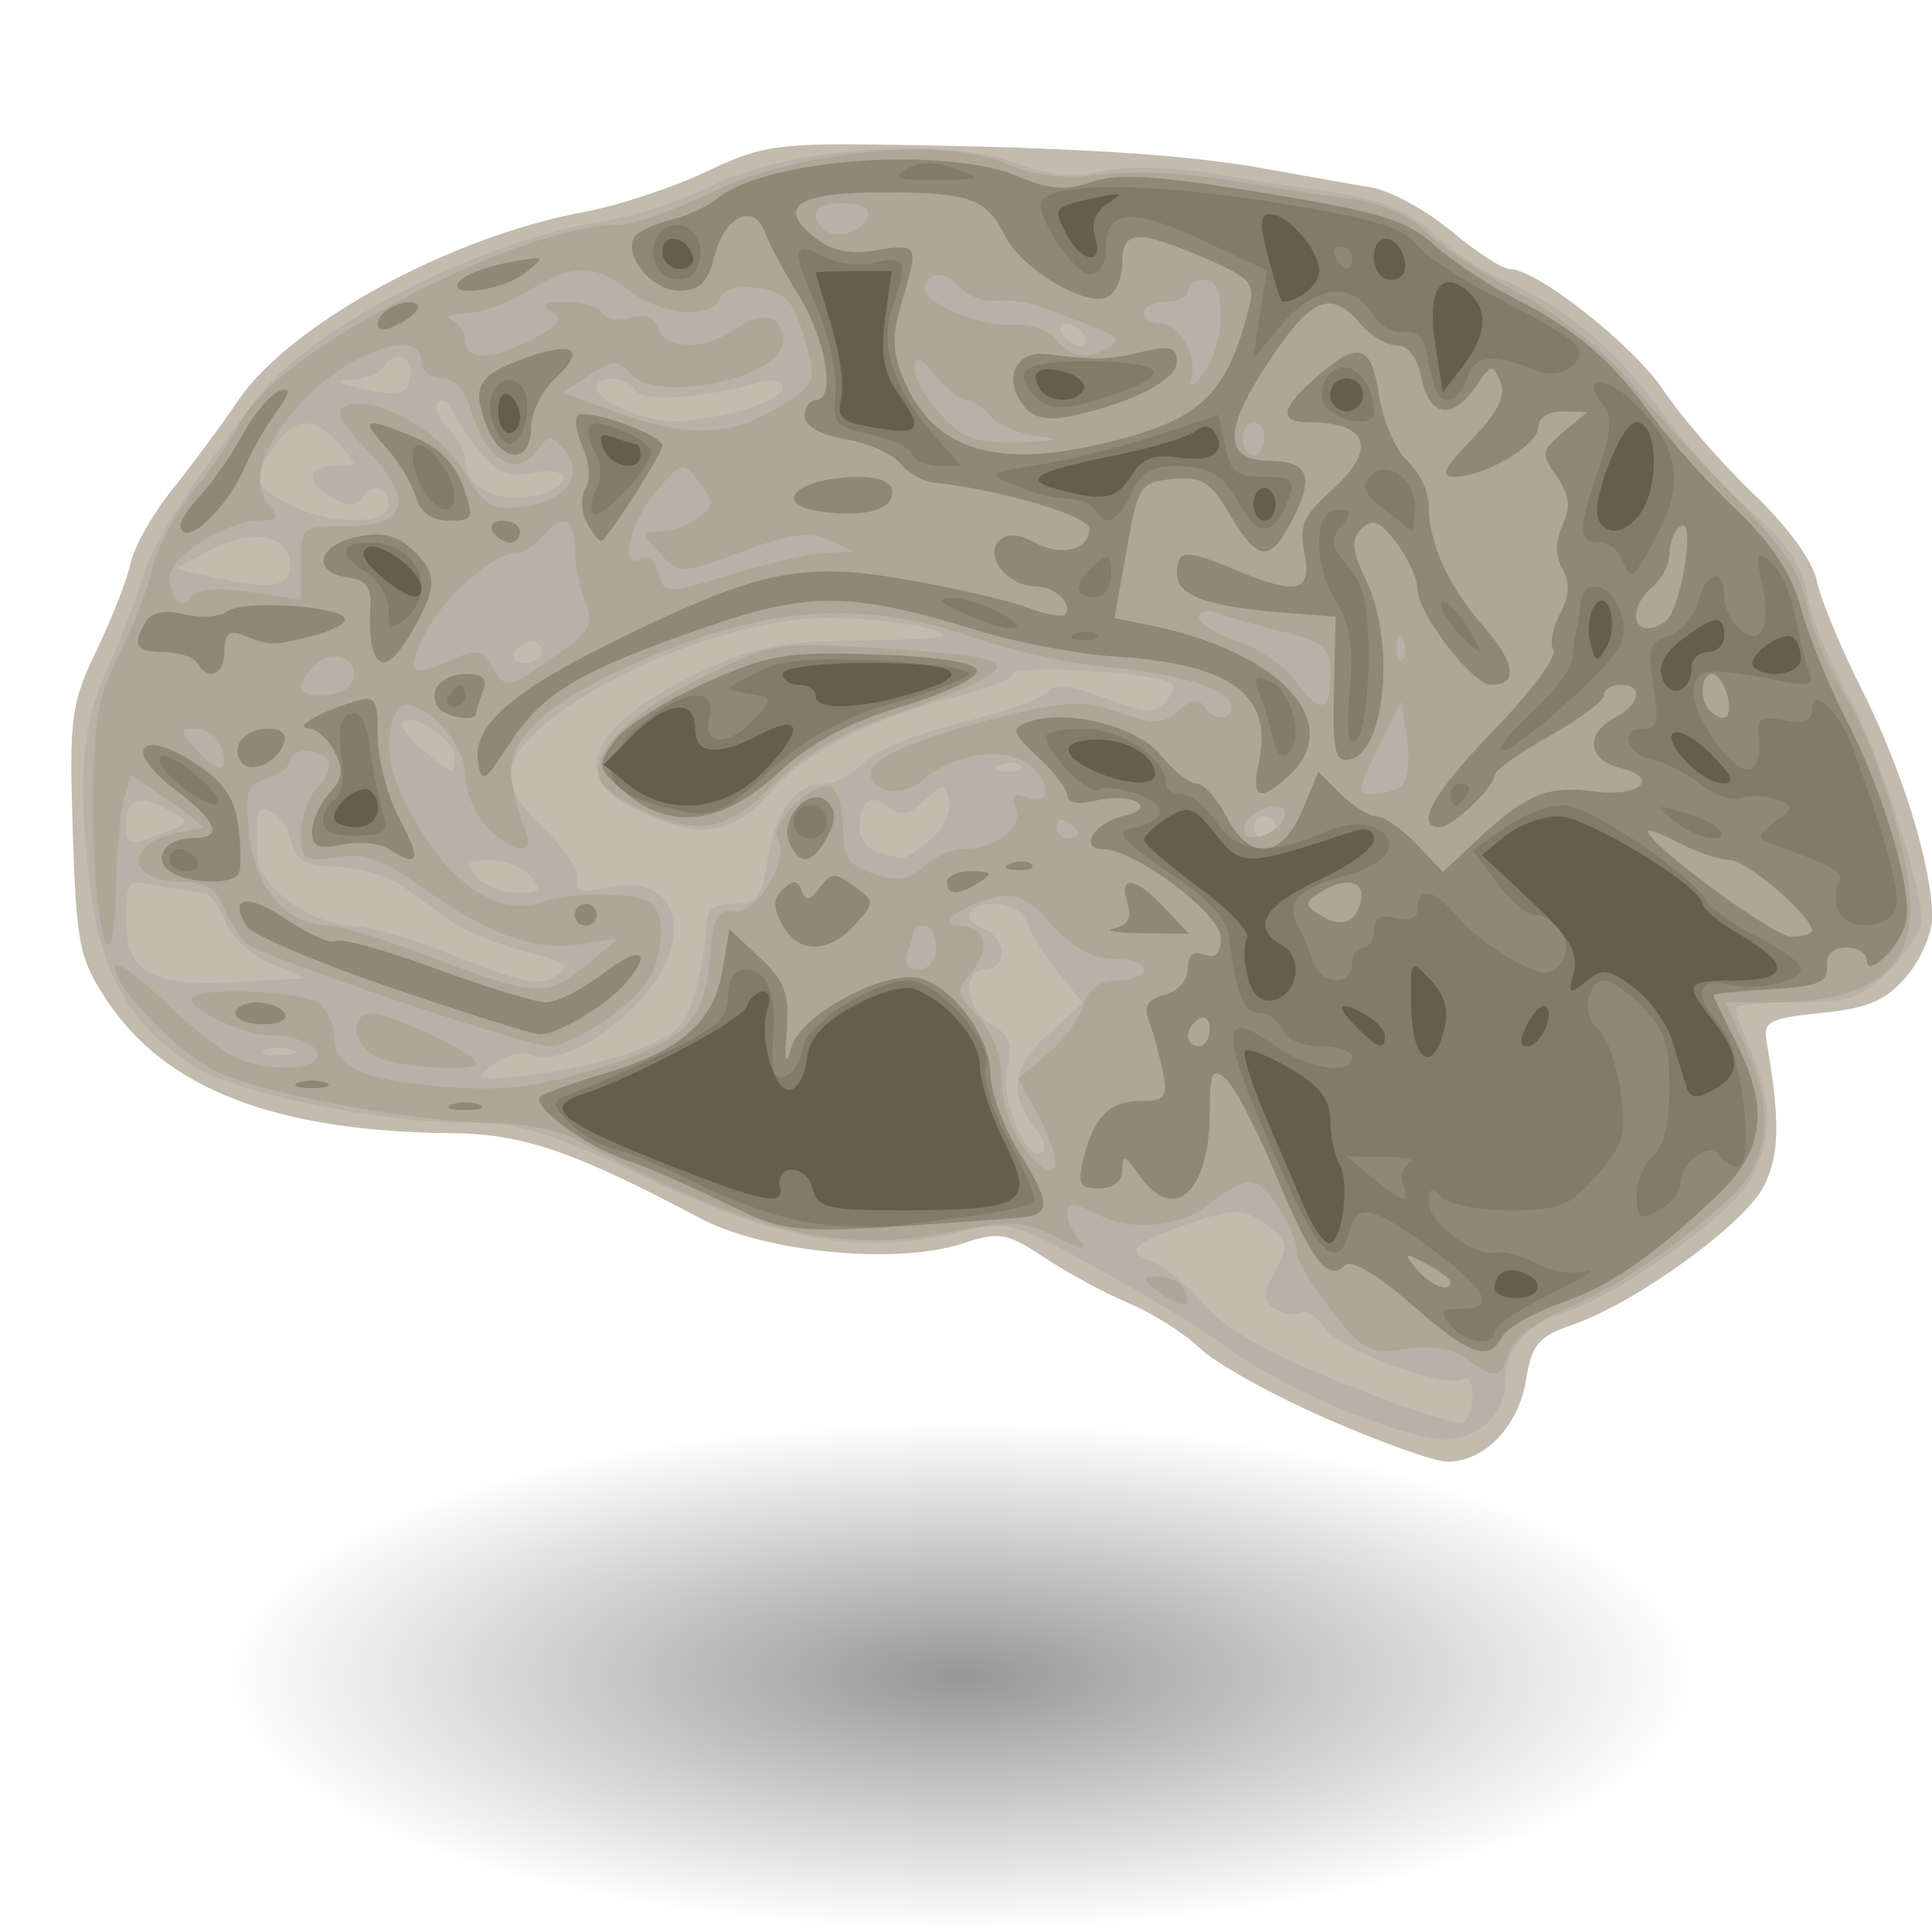 <?xml version="1.0" encoding="UTF-8" standalone="no"?>
<!-- Created with Inkscape (http://www.inkscape.org/) -->

<svg
   xmlns:dc="http://purl.org/dc/elements/1.1/"
   xmlns:cc="http://creativecommons.org/ns#"
   xmlns:rdf="http://www.w3.org/1999/02/22-rdf-syntax-ns#"
   xmlns:svg="http://www.w3.org/2000/svg"
   xmlns="http://www.w3.org/2000/svg"
   xmlns:xlink="http://www.w3.org/1999/xlink"
   xmlns:sodipodi="http://sodipodi.sourceforge.net/DTD/sodipodi-0.dtd"
   xmlns:inkscape="http://www.inkscape.org/namespaces/inkscape"
   width="48"
   height="48"
   id="svg2"
   sodipodi:version="0.32"
   inkscape:version="0.48.5 r10040"
   version="1.0"
   sodipodi:docname="show_channels.svg"
   inkscape:output_extension="org.inkscape.output.svg.inkscape">
  <defs
     id="defs4">
    <linearGradient
       id="linearGradient3358">
      <stop
         style="stop-color:#4e1818;stop-opacity:1;"
         offset="0"
         id="stop3360" />
      <stop
         id="stop3362"
         offset="0.38"
         style="stop-color:#940000;stop-opacity:1;" />
      <stop
         id="stop3364"
         offset="1"
         style="stop-color:#dc0808;stop-opacity:1;" />
    </linearGradient>
    <linearGradient
       id="linearGradient3336">
      <stop
         style="stop-color:#4e1818;stop-opacity:1;"
         offset="0"
         id="stop3338" />
      <stop
         id="stop3340"
         offset="0.458"
         style="stop-color:#940000;stop-opacity:1;" />
      <stop
         id="stop3342"
         offset="1"
         style="stop-color:#dc0808;stop-opacity:1;" />
    </linearGradient>
    <linearGradient
       id="linearGradient3300">
      <stop
         id="stop3308"
         offset="0"
         style="stop-color:#4e1818;stop-opacity:1;" />
      <stop
         style="stop-color:#940000;stop-opacity:1;"
         offset="0.696"
         id="stop3322" />
      <stop
         style="stop-color:#dc0808;stop-opacity:1;"
         offset="1"
         id="stop3304" />
    </linearGradient>
    <inkscape:perspective
       sodipodi:type="inkscape:persp3d"
       inkscape:vp_x="22.834507 : -67.351805 : 1"
       inkscape:vp_y="163.04886 : 71.233252 : 1"
       inkscape:vp_z="-116.10672 : 125.71655 : 1"
       inkscape:persp3d-origin="188.14303 : 248.03225 : 1"
       id="perspective10" />
    <linearGradient
       id="linearGradient3256"
       inkscape:collect="always">
      <stop
         id="stop3258"
         offset="0"
         style="stop-color:#000000;stop-opacity:1;" />
      <stop
         id="stop3260"
         offset="1"
         style="stop-color:#000000;stop-opacity:0;" />
    </linearGradient>
    <linearGradient
       id="linearGradient3264">
      <stop
         id="stop3266"
         offset="0"
         style="stop-color:#c9c9c9;stop-opacity:1;" />
      <stop
         style="stop-color:#f8f8f8;stop-opacity:1;"
         offset="0.25"
         id="stop3276" />
      <stop
         style="stop-color:#e2e2e2;stop-opacity:1;"
         offset="0.5"
         id="stop3272" />
      <stop
         id="stop3274"
         offset="0.75"
         style="stop-color:#b0b0b0;stop-opacity:1;" />
      <stop
         id="stop3268"
         offset="1"
         style="stop-color:#c9c9c9;stop-opacity:1;" />
    </linearGradient>
    <inkscape:perspective
       id="perspective22"
       inkscape:persp3d-origin="24 : 16 : 1"
       inkscape:vp_z="48 : 24 : 1"
       inkscape:vp_y="0 : 1000 : 0"
       inkscape:vp_x="0 : 24 : 1"
       sodipodi:type="inkscape:persp3d" />
    <radialGradient
       inkscape:collect="always"
       xlink:href="#linearGradient3300"
       id="radialGradient3312"
       cx="-34.558"
       cy="72.335"
       fx="-34.558"
       fy="72.335"
       r="19.701"
       gradientTransform="matrix(0.893,5.9856281e-2,-3.6923127e-2,0.845,56.086,-36.444)"
       gradientUnits="userSpaceOnUse" />
    <radialGradient
       inkscape:collect="always"
       xlink:href="#linearGradient3358"
       id="radialGradient3356"
       cx="19.625"
       cy="22.156"
       fx="19.625"
       fy="22.156"
       r="19.282"
       gradientTransform="matrix(0.976,0.19,-5.9049306e-2,0.466,4.684,8.579)"
       gradientUnits="userSpaceOnUse" />
    <radialGradient
       inkscape:collect="always"
       xlink:href="#linearGradient3256"
       id="radialGradient3385"
       gradientUnits="userSpaceOnUse"
       gradientTransform="matrix(1,0,0,0.315,0,26.813)"
       cx="25.456"
       cy="39.161"
       fx="25.456"
       fy="39.161"
       r="19.622" />
    <inkscape:perspective
       id="perspective2478"
       inkscape:persp3d-origin="372.04724 : 350.78739 : 1"
       inkscape:vp_z="744.09448 : 526.18109 : 1"
       inkscape:vp_y="6.1230318e-14 : 1000 : 0"
       inkscape:vp_x="0 : 526.18109 : 1"
       sodipodi:type="inkscape:persp3d" />
    <inkscape:path-effect
       teeth="10"
       id="path-effect3585"
       effect="gears" />
    <inkscape:path-effect
       teeth="10"
       id="path-effect3587"
       effect="gears" />
    <inkscape:path-effect
       prop_scale="1"
       id="path-effect3589"
       effect="skeletal" />
    <inkscape:path-effect
       prop_scale="1.04"
       id="path-effect3591"
       effect="bend_path" />
    <marker
       style="overflow:visible"
       id="Arrow2Sstart"
       refX="0"
       refY="0"
       orient="auto"
       inkscape:stockid="Arrow2Sstart">
      <path
         transform="matrix(0.3,0,0,0.3,-0.69,0)"
         d="M 8.719,4.034 L -2.207,0.016 L 8.719,-4.002 C 6.973,-1.63 6.983,1.616 8.719,4.034 z"
         style="font-size:12px;fill-rule:evenodd;stroke-width:0.625;stroke-linejoin:round"
         id="path3703" />
    </marker>
    <marker
       orient="auto"
       refY="0"
       refX="0"
       id="RazorWire"
       inkscape:stockid="RazorWire">
       style=&quot;overflow:visible&quot;&gt;
      <path
   d="M 0.023,-0.74 L 0.023,0.697 L -7.759,3.01 L 10.679,3.01 L 3.491,0.697 L 3.491,-0.74 L 10.741,-2.896 L -7.727,-2.896 L 0.023,-0.74 z"
   style="fill:#808080;fill-opacity:1;fill-rule:evenodd;stroke:#000000;stroke-width:0.1pt"
   transform="scale(0.8,0.8)"
   id="path3906" />
</marker>
    <marker
       style="overflow:visible"
       id="Arrow1Send"
       refX="0"
       refY="0"
       orient="auto"
       inkscape:stockid="Arrow1Send">
      <path
         transform="matrix(-0.2,0,0,-0.2,-1.2,0)"
         style="fill-rule:evenodd;stroke:#000000;stroke-width:1pt;marker-start:none"
         d="M 0,0 L 5,-5 L -12.5,0 L 5,5 L 0,0 z"
         id="path3688" />
    </marker>
    <linearGradient
       id="linearGradient3199">
      <stop
         id="stop3201"
         offset="0"
         style="stop-color:#868686;stop-opacity:1;" />
      <stop
         id="stop3203"
         offset="1"
         style="stop-color:#ffffff;stop-opacity:1;" />
    </linearGradient>
    <inkscape:perspective
       id="perspective2712"
       inkscape:persp3d-origin="372.04724 : 350.78739 : 1"
       inkscape:vp_z="744.09448 : 526.18109 : 1"
       inkscape:vp_y="6.1230318e-14 : 1000 : 0"
       inkscape:vp_x="0 : 526.18109 : 1"
       sodipodi:type="inkscape:persp3d" />
    <inkscape:path-effect
       teeth="10"
       id="path-effect2710"
       effect="gears" />
    <inkscape:path-effect
       teeth="10"
       id="path-effect2708"
       effect="gears" />
    <inkscape:path-effect
       prop_scale="1"
       id="path-effect2706"
       effect="skeletal" />
    <inkscape:path-effect
       prop_scale="1.04"
       id="path-effect2704"
       effect="bend_path" />
    <marker
       style="overflow:visible"
       id="marker2700"
       refX="0"
       refY="0"
       orient="auto"
       inkscape:stockid="Arrow2Sstart">
      <path
         transform="matrix(0.3,0,0,0.3,-0.69,0)"
         d="M 8.719,4.034 L -2.207,0.016 L 8.719,-4.002 C 6.973,-1.63 6.983,1.616 8.719,4.034 z"
         style="font-size:12px;fill-rule:evenodd;stroke-width:0.625;stroke-linejoin:round"
         id="path2702" />
    </marker>
    <marker
       orient="auto"
       refY="0"
       refX="0"
       id="marker2696"
       inkscape:stockid="RazorWire">
       style=&quot;overflow:visible&quot;&gt;
      <path
   d="M 0.023,-0.74 L 0.023,0.697 L -7.759,3.01 L 10.679,3.01 L 3.491,0.697 L 3.491,-0.74 L 10.741,-2.896 L -7.727,-2.896 L 0.023,-0.74 z"
   style="fill:#808080;fill-opacity:1;fill-rule:evenodd;stroke:#000000;stroke-width:0.1pt"
   transform="scale(0.8,0.8)"
   id="path2698" />
</marker>
    <marker
       style="overflow:visible"
       id="marker2692"
       refX="0"
       refY="0"
       orient="auto"
       inkscape:stockid="Arrow1Send">
      <path
         transform="matrix(-0.2,0,0,-0.2,-1.2,0)"
         style="fill-rule:evenodd;stroke:#000000;stroke-width:1pt;marker-start:none"
         d="M 0,0 L 5,-5 L -12.5,0 L 5,5 L 0,0 z"
         id="path2694" />
    </marker>
    <linearGradient
       id="linearGradient3198">
      <stop
         id="stop3200"
         offset="0"
         style="stop-color:#868686;stop-opacity:1;" />
      <stop
         id="stop3202"
         offset="1"
         style="stop-color:#ffffff;stop-opacity:1;" />
    </linearGradient>
    <inkscape:perspective
       id="perspective2672"
       inkscape:persp3d-origin="372.04724 : 350.78739 : 1"
       inkscape:vp_z="744.09448 : 526.18109 : 1"
       inkscape:vp_y="6.1230318e-14 : 1000 : 0"
       inkscape:vp_x="0 : 526.18109 : 1"
       sodipodi:type="inkscape:persp3d" />
    <inkscape:path-effect
       teeth="10"
       id="path-effect2670"
       effect="gears" />
    <inkscape:path-effect
       teeth="10"
       id="path-effect2668"
       effect="gears" />
    <inkscape:path-effect
       prop_scale="1"
       id="path-effect2666"
       effect="skeletal" />
    <inkscape:path-effect
       prop_scale="1.04"
       id="path-effect2664"
       effect="bend_path" />
    <marker
       style="overflow:visible"
       id="marker2660"
       refX="0"
       refY="0"
       orient="auto"
       inkscape:stockid="Arrow2Sstart">
      <path
         transform="matrix(0.3,0,0,0.3,-0.69,0)"
         d="M 8.719,4.034 L -2.207,0.016 L 8.719,-4.002 C 6.973,-1.63 6.983,1.616 8.719,4.034 z"
         style="font-size:12px;fill-rule:evenodd;stroke-width:0.625;stroke-linejoin:round"
         id="path2662" />
    </marker>
    <marker
       orient="auto"
       refY="0"
       refX="0"
       id="marker2656"
       inkscape:stockid="RazorWire">
       style=&quot;overflow:visible&quot;&gt;
      <path
   d="M 0.023,-0.74 L 0.023,0.697 L -7.759,3.01 L 10.679,3.01 L 3.491,0.697 L 3.491,-0.74 L 10.741,-2.896 L -7.727,-2.896 L 0.023,-0.74 z"
   style="fill:#808080;fill-opacity:1;fill-rule:evenodd;stroke:#000000;stroke-width:0.1pt"
   transform="scale(0.8,0.8)"
   id="path2658" />
</marker>
    <marker
       style="overflow:visible"
       id="marker2652"
       refX="0"
       refY="0"
       orient="auto"
       inkscape:stockid="Arrow1Send">
      <path
         transform="matrix(-0.2,0,0,-0.2,-1.2,0)"
         style="fill-rule:evenodd;stroke:#000000;stroke-width:1pt;marker-start:none"
         d="M 0,0 L 5,-5 L -12.5,0 L 5,5 L 0,0 z"
         id="path2654" />
    </marker>
    <linearGradient
       id="linearGradient2646">
      <stop
         id="stop2648"
         offset="0"
         style="stop-color:#868686;stop-opacity:1;" />
      <stop
         id="stop2650"
         offset="1"
         style="stop-color:#ffffff;stop-opacity:1;" />
    </linearGradient>
    <linearGradient
       inkscape:collect="always"
       xlink:href="#linearGradient3199"
       id="linearGradient2707"
       gradientUnits="userSpaceOnUse"
       x1="-482.456"
       y1="473.164"
       x2="-361.587"
       y2="473.164" />
    <linearGradient
       inkscape:collect="always"
       xlink:href="#linearGradient3199"
       id="linearGradient2709"
       gradientUnits="userSpaceOnUse"
       x1="313.025"
       y1="84.768"
       x2="446.751"
       y2="84.768" />
    <linearGradient
       inkscape:collect="always"
       xlink:href="#linearGradient3199"
       id="linearGradient2711"
       gradientUnits="userSpaceOnUse"
       x1="-364.763"
       y1="471.947"
       x2="-243.894"
       y2="471.947" />
    <linearGradient
       inkscape:collect="always"
       xlink:href="#linearGradient3199"
       id="linearGradient2713"
       gradientUnits="userSpaceOnUse"
       x1="-196.229"
       y1="441.063"
       x2="46.901"
       y2="441.063" />
    <linearGradient
       inkscape:collect="always"
       xlink:href="#linearGradient3199"
       id="linearGradient2715"
       gradientUnits="userSpaceOnUse"
       x1="-482.463"
       y1="403.972"
       x2="-361.594"
       y2="403.972" />
    <linearGradient
       inkscape:collect="always"
       xlink:href="#linearGradient3199"
       id="linearGradient2717"
       gradientUnits="userSpaceOnUse"
       x1="312.866"
       y1="11.617"
       x2="446.592"
       y2="11.617" />
    <linearGradient
       inkscape:collect="always"
       xlink:href="#linearGradient3199"
       id="linearGradient2719"
       gradientUnits="userSpaceOnUse"
       x1="-367.112"
       y1="404.158"
       x2="-246.243"
       y2="404.158" />
    <filter
       inkscape:label="Soft colors"
       inkscape:menu="Color"
       inkscape:menu-tooltip="Adds a colorizable edges glow inside objects and pictures"
       height="1"
       width="1"
       x="0"
       y="0"
       color-interpolation-filters="sRGB"
       id="filter4577">
      <feColorMatrix
         type="saturate"
         values="1"
         result="result91"
         id="feColorMatrix4579" />
      <feComposite
         result="result15"
         operator="arithmetic"
         k2="0.4"
         k1="0.3"
         k3="0.3"
         in2="result91"
         id="feComposite4581" />
      <feGaussianBlur
         in="result15"
         result="result8"
         stdDeviation="5"
         id="feGaussianBlur4583" />
      <feComposite
         operator="in"
         result="result13"
         in2="result8"
         id="feComposite4585" />
      <feComposite
         k3="0.3"
         k1="0.3"
         k2="0.4"
         in2="result13"
         operator="arithmetic"
         in="result15"
         result="result6"
         id="feComposite4587" />
      <feFlood
         flood-color="rgb(128,172,0)"
         flood-opacity="1"
         in="result6"
         result="result10"
         id="feFlood4589" />
      <feBlend
         result="result12"
         in2="result10"
         in="result6"
         mode="darken"
         id="feBlend4591" />
      <feBlend
         in2="result6"
         result="result14"
         mode="screen"
         id="feBlend4593" />
      <feComposite
         in="result14"
         in2="SourceGraphic"
         operator="in"
         result="result2"
         id="feComposite4595" />
    </filter>
    <filter
       inkscape:label="Desaturate"
       inkscape:menu="Color"
       inkscape:menu-tooltip="Render in shades of gray by reducing saturation to zero"
       height="1"
       width="1"
       x="0"
       y="0"
       color-interpolation-filters="sRGB"
       id="filter4577-0">
      <feColorMatrix
         type="saturate"
         values="1"
         result="result91"
         id="feColorMatrix4579-9" />
      <feComposite
         k4="0"
         result="result15"
         operator="arithmetic"
         k2="0.4"
         k1="0.3"
         k3="0.3"
         in2="result91"
         id="feComposite4581-5" />
      <feGaussianBlur
         in="result15"
         result="result8"
         stdDeviation="5"
         id="feGaussianBlur4583-0" />
      <feComposite
         operator="in"
         result="result13"
         in2="result8"
         id="feComposite4585-2" />
      <feComposite
         k4="0"
         k3="0.3"
         k1="0.3"
         k2="0.4"
         in2="result13"
         operator="arithmetic"
         in="result15"
         result="result6"
         id="feComposite4587-5" />
      <feFlood
         flood-color="rgb(128,172,0)"
         flood-opacity="1"
         in="result6"
         result="result10"
         id="feFlood4589-9" />
      <feBlend
         result="result12"
         in2="result10"
         in="result6"
         mode="darken"
         id="feBlend4591-8" />
      <feBlend
         in2="result6"
         result="result14"
         mode="screen"
         id="feBlend4593-8" />
      <feComposite
         in="result14"
         in2="SourceGraphic"
         operator="in"
         result="fbSourceGraphic"
         id="feComposite4595-9" />
      <feColorMatrix
         result="fbSourceGraphicAlpha"
         in="fbSourceGraphic"
         values="0 0 0 -1 0 0 0 0 -1 0 0 0 0 -1 0 0 0 0 1 0"
         id="feColorMatrix5279" />
      <feColorMatrix
         id="feColorMatrix5281"
         type="saturate"
         values="0"
         in="fbSourceGraphic" />
    </filter>
    <radialGradient
       inkscape:collect="always"
       xlink:href="#linearGradient3256-6"
       id="radialGradient3385-5"
       gradientUnits="userSpaceOnUse"
       gradientTransform="matrix(1,0,0,0.315,0,26.813)"
       cx="25.456"
       cy="39.161"
       fx="25.456"
       fy="39.161"
       r="19.622" />
    <linearGradient
       id="linearGradient3256-6"
       inkscape:collect="always">
      <stop
         id="stop3258-8"
         offset="0"
         style="stop-color:#000000;stop-opacity:1;" />
      <stop
         id="stop3260-8"
         offset="1"
         style="stop-color:#000000;stop-opacity:0;" />
    </linearGradient>
    <radialGradient
       r="19.622"
       fy="39.161"
       fx="25.456"
       cy="39.161"
       cx="25.456"
       gradientTransform="matrix(1,0,0,0.315,0,26.813)"
       gradientUnits="userSpaceOnUse"
       id="radialGradient5240"
       xlink:href="#linearGradient3256-6"
       inkscape:collect="always" />
    <filter
       x="0"
       y="0"
       width="1"
       height="1"
       inkscape:menu-tooltip="Give lead pencil or chromolithography or engraving or other effects to images and material filled objects"
       inkscape:menu="Image effects"
       inkscape:label="Drawing"
       color-interpolation-filters="sRGB"
       id="filter5353">
      <feGaussianBlur
         stdDeviation="0.5"
         result="result8"
         id="feGaussianBlur5355" />
      <feConvolveMatrix
         bias="0"
         result="result0"
         preserveAlpha="true"
         targetY="1"
         targetX="1"
         divisor="1"
         in="result8"
         kernelMatrix="1 1 1 1 -8 1 1 1 1 "
         order="3 3"
         id="feConvolveMatrix5357" />
      <feColorMatrix
         values="0 -6 0 0 1 0 -6 0 0 1 0 -6 0 0 1 0 0 0 1 0 "
         result="result3"
         id="feColorMatrix5359" />
      <feComposite
         k3="0.3"
         k1="1"
         operator="arithmetic"
         in2="result3"
         in="SourceGraphic"
         result="fbSourceGraphic"
         id="feComposite5361" />
      <feGaussianBlur
         stdDeviation="0.01"
         in="fbSourceGraphic"
         result="result7"
         id="feGaussianBlur5363" />
      <feBlend
         in2="result7"
         in="result7"
         mode="multiply"
         id="feBlend5365" />
      <feComposite
         operator="in"
         in2="SourceGraphic"
         id="feComposite5367" />
    </filter>
  </defs>
  <sodipodi:namedview
     id="base"
     pagecolor="#ffffff"
     bordercolor="#666666"
     borderopacity="1.0"
     inkscape:pageopacity="0.0"
     inkscape:pageshadow="2"
     inkscape:zoom="10.489938"
     inkscape:cx="21.890054"
     inkscape:cy="24.429921"
     inkscape:document-units="px"
     inkscape:current-layer="layer1"
     showgrid="false"
     inkscape:window-width="1276"
     inkscape:window-height="969"
     inkscape:window-x="0"
     inkscape:window-y="35"
     inkscape:window-maximized="0" />
  <g
     inkscape:label="icono"
     inkscape:groupmode="layer"
     id="layer1"
     style="display:inline">
    <g
       id="g4533"
       transform="matrix(0.272,0,0,0.272,-37.113,-6.78)"
       style="display:inline;filter:url(#filter5353)">
      <path
         style="fill:#c2bbae;"
         d="m 119.539,132.863 c 99.441,-57.518 49.721,-28.759 0,0 z m 138.018,21.621 c -4.889,-2.142 -10.064,-5.019 -11.5,-6.394 -1.436,-1.375 -4.349,-3.226 -6.474,-4.114 -2.125,-0.888 -5.587,-2.755 -7.694,-4.149 -3.497,-2.314 -4.152,-2.429 -7.518,-1.318 -6.006,1.982 -18.069,0.823 -23.961,-2.302 -11.493,-6.097 -16.227,-7.722 -22.652,-7.775 -16.085,-0.134 -26.182,-4.016 -31.552,-12.13 -2.523,-3.813 -2.787,-5.121 -3.115,-15.432 -0.331,-10.421 -0.166,-11.665 2.193,-16.575 1.403,-2.92 2.798,-6.501 3.099,-7.957 0.302,-1.456 2.014,-4.473 3.805,-6.705 1.791,-2.232 4.494,-5.883 6.005,-8.114 4.738,-6.992 19.312,-14.943 31.568,-17.224 3.126,-0.582 8.158,-2.239 11.183,-3.683 4.995,-2.385 6.509,-2.611 16.5,-2.468 17.149,0.246 27.436,0.897 34.5,2.184 3.575,0.651 7.939,1.419 9.698,1.707 1.759,0.288 5.064,2.082 7.345,3.987 2.281,1.905 4.673,3.464 5.315,3.464 2.501,0 11.347,6.974 14.113,11.128 1.602,2.405 5.267,6.622 8.144,9.372 3.165,3.025 5.471,6.185 5.838,8 0.333,1.65 2.196,6.15 4.139,10 3.664,7.262 6.375,16.033 6.396,20.694 0.007,1.482 -1.059,3.939 -2.368,5.461 -1.881,2.187 -3.506,2.88 -7.75,3.306 -4.683,0.47 -5.326,0.795 -5.022,2.539 1.275,7.319 1.211,10.484 -0.268,13.344 -1.782,3.446 -11.664,10.597 -17.375,12.575 -3.2,1.108 -3.789,1.805 -4.328,5.12 -0.688,4.233 -3.872,7.492 -7.238,7.409 -1.177,-0.029 -6.14,-1.805 -11.029,-3.947 z"
         id="path4545"
         inkscape:connector-curvature="0"
         sodipodi:nodetypes="ccsssssssssssssssssssssssscsssssscs" />
      <path
         style="fill:#b7b1a7;"
         d="m 258.871,153.597 c -3.617,-1.51 -8.119,-3.923 -10.005,-5.361 -1.886,-1.439 -7.2,-4.702 -11.81,-7.251 -8.338,-4.612 -8.406,-4.63 -13.361,-3.441 -8.569,2.056 -15.946,0.75 -28.04,-4.963 -9.049,-4.274 -11.713,-5.098 -16.5,-5.098 -8.03,-2.4e-4 -20.89,-2.64 -24.882,-5.107 -5.472,-3.382 -8.352,-8.014 -9.373,-15.074 -1.441,-9.968 -1.111,-15.882 1.163,-20.819 1.14,-2.475 2.63,-6.311 3.312,-8.524 1.105,-3.587 3.785,-7.807 10.645,-16.759 4.992,-6.514 20.709,-14.465 31.926,-16.151 2.475,-0.372 6.869,-1.833 9.764,-3.248 6.956,-3.398 21.045,-4.418 27.479,-1.989 3.062,1.156 5.277,1.372 7.892,0.77 1.999,-0.46 6.049,-0.442 9,0.041 2.951,0.483 8.243,1.299 11.761,1.814 4.853,0.71 7.144,1.627 9.5,3.804 1.707,1.577 4.454,3.432 6.104,4.122 5.577,2.332 10.651,6.483 14.509,11.871 2.112,2.95 5.884,7.162 8.381,9.36 3.3,2.904 4.719,5.006 5.195,7.692 0.36,2.033 1.975,6.044 3.59,8.913 2.758,4.902 6.826,17.326 6.826,20.847 0,0.874 -1.315,2.905 -2.923,4.513 -2.532,2.532 -3.669,2.923 -8.5,2.923 -3.067,0 -5.577,0.239 -5.577,0.532 0,0.293 0.675,2.148 1.5,4.122 1.9,4.548 1.898,7.676 -0.01,11.365 -1.656,3.203 -11.714,10.499 -16.785,12.176 -3.828,1.266 -5.705,3.38 -5.705,6.424 0,3.041 -2.58,5.395 -5.821,5.31 -1.473,-0.039 -5.638,-1.306 -9.254,-2.816 z m 12.076,-1.231 c 0,-1.1 -0.367,-1.773 -0.815,-1.496 -1.545,0.955 -11.178,-2.537 -12.6,-4.568 -0.784,-1.119 -1.82,-1.791 -2.303,-1.492 -0.483,0.298 -1.51,0.151 -2.284,-0.327 -1.2,-0.741 -1.204,-1.247 -0.027,-3.446 1.235,-2.307 1.177,-2.729 -0.546,-4.033 -2.377,-1.799 -2.995,-1.814 -7.657,-0.19 -4.756,1.657 -5.528,2.458 -3.162,3.284 1.041,0.364 3.243,2.166 4.893,4.005 2.106,2.348 5.963,4.523 12.944,7.302 5.469,2.177 10.306,3.733 10.75,3.459 0.444,-0.274 0.806,-1.398 0.806,-2.498 z m -39.735,-24.108 c -2.683,-3.352 -2.446,-5.721 0.875,-8.755 l 3.273,-2.989 -2.243,-2.765 c -1.234,-1.521 -2.504,-3.552 -2.823,-4.515 -0.336,-1.015 -1.581,-1.75 -2.963,-1.75 -2.655,0 -3.205,1.471 -0.883,2.362 0.825,0.317 1.5,1.265 1.5,2.107 0,0.842 -0.675,1.531 -1.5,1.531 -2.235,0 -1.813,3.762 0.564,5.034 1.65,0.883 1.933,1.7 1.412,4.076 -0.636,2.894 1.929,8.818 3.247,7.501 0.309,-0.309 0.104,-1.136 -0.458,-1.837 z m -36.64,-7.375 c 3.613,-1.38 4.526,-2.279 5.359,-5.281 0.553,-1.99 1.008,-4.631 1.011,-5.868 0.004,-1.729 0.582,-2.25 2.494,-2.25 2.136,0 2.58,-0.575 3.139,-4.067 0.718,-4.491 2.581,-6.933 5.29,-6.933 0.975,0 2.552,-0.86 3.502,-1.91 0.952,-1.052 4.953,-2.693 8.905,-3.652 3.947,-0.958 7.492,-2.228 7.879,-2.823 0.488,-0.75 2.075,-0.572 5.187,0.581 3.854,1.428 4.649,1.463 5.66,0.245 0.913,-1.101 0.872,-1.513 -0.187,-1.848 -2.788,-0.882 -13.863,-1.374 -13.863,-0.617 0,0.433 -2.131,1.323 -4.737,1.979 -8.03,2.022 -14.137,5.137 -17.435,8.893 -3.549,4.042 -6.747,4.393 -12.578,1.377 -6.072,-3.139 -3.552,-7.861 6.75,-12.65 4.536,-2.108 7.078,-2.573 14.5,-2.652 7.112,-0.076 8.371,-0.29 6,-1.022 -1.65,-0.509 -5.7,-0.968 -9,-1.02 -11.2,-0.176 -29.5,8.892 -29.5,14.616 0,0.934 1.462,3.068 3.25,4.742 1.788,1.674 3.108,3.697 2.935,4.495 -0.246,1.133 0.366,1.302 2.791,0.769 6.874,-1.51 8.304,5.184 2.344,10.973 -3.711,3.604 -7.226,5.156 -9.609,4.241 -0.712,-0.273 -2.175,0.182 -3.252,1.011 -1.796,1.383 -1.513,1.459 3.427,0.92 2.962,-0.323 7.345,-1.336 9.739,-2.251 z m -31.374,-0.062 c -0.688,-0.277 -1.812,-0.277 -2.5,0 -0.688,0.277 -0.125,0.504 1.25,0.504 1.375,0 1.938,-0.227 1.25,-0.504 z m -2.042,-7.892 c -1.775,-0.746 -3.658,-2.499 -4.191,-3.9 -0.532,-1.4 -1.373,-2.545 -1.867,-2.545 -0.495,0 -2.306,-0.281 -4.025,-0.625 -3.033,-0.607 -3.125,-0.52 -3.125,2.943 0,4.983 2.215,6.265 10.077,5.832 l 6.354,-0.35 z m 23.273,-1.095 c -2.496,-0.637 -5.537,-1.873 -6.759,-2.747 -1.222,-0.874 -3.251,-2.333 -4.508,-3.243 -1.258,-0.909 -3.937,-1.7 -5.954,-1.757 -3.047,-0.086 -3.767,-0.526 -4.258,-2.603 -0.525,-2.219 -3.001,-3.663 -3.001,-1.75 0,0.413 0,1.882 0,3.265 0,2.886 4.897,6.442 9,6.534 1.375,0.031 5.635,1.326 9.466,2.877 5.51,2.232 7.341,2.587 8.759,1.702 1.552,-0.969 1.183,-1.275 -2.744,-2.277 z m 0.52,-6.85 c -0.685,-0.825 -2.37,-1.5 -3.745,-1.5 -2.109,0 -2.305,0.235 -1.255,1.5 0.685,0.825 2.37,1.5 3.745,1.5 2.109,0 2.305,-0.235 1.255,-1.5 z m 36.371,-3.25 c 1.218,-0.975 2.024,-2.559 1.82,-3.575 -0.347,-1.727 -0.469,-1.733 -2.26,-0.112 -1.441,1.304 -2.219,1.443 -3.254,0.584 -1.593,-1.322 -2.677,-0.534 -2.677,1.947 0,0.968 0.787,1.966 1.75,2.217 0.963,0.252 1.904,0.51 2.092,0.573 0.188,0.064 1.326,-0.671 2.529,-1.634 z m -69.613,-2.88 c -2.641,-1.414 -3.758,-0.938 -3.758,1.602 0,1.644 0.339,1.726 2.995,0.724 2.983,-1.126 2.986,-1.135 0.763,-2.325 z m 101.242,1.63 c 0,-0.55 -0.45,-1 -1,-1 -0.55,0 -1,0.45 -1,1 0,0.55 0.45,1 1,1 0.55,0 1,-0.45 1,-1 z m -75,-6.465 c 0,-1.558 -3.791,-4.077 -4.727,-3.141 -0.306,0.306 0.52,1.452 1.836,2.548 2.903,2.417 2.892,2.415 2.892,0.593 z m 51.729,0.861 c -0.332,-0.332 -1.195,-0.368 -1.917,-0.079 -0.798,0.319 -0.561,0.556 0.604,0.604 1.054,0.043 1.645,-0.193 1.312,-0.525 z M 185.946,84.483 c 0,-0.55 -0.423,-1 -0.941,-1 -0.518,0 -1.219,0.45 -1.559,1 -0.34,0.55 0.084,1 0.941,1 0.857,0 1.559,-0.45 1.559,-1 z m -23,-7.933 c 0,-2.787 -3.372,-3.451 -7.2,-1.417 l -3.3,1.753 3,0.68 c 5.696,1.291 7.5,1.046 7.5,-1.016 z m 9,-5.567 c 0,-1.7 -1.566,-2.011 -2.502,-0.497 -0.412,0.667 -1.269,0.655 -2.559,-0.035 -2.58,-1.381 -2.465,-2.968 0.216,-2.968 2.092,0 2.102,-0.059 0.345,-2 -2.345,-2.591 -4.016,-2.529 -5.943,0.223 -2.103,3.002 -1.994,3.476 1.193,5.206 3.702,2.008 9.25,2.051 9.25,0.072 z m 14.418,-1.107 c 2.698,-1.035 1.738,-2.374 -1.271,-1.773 -2.277,0.455 -3.272,0.037 -4.933,-2.075 -1.145,-1.455 -2.274,-3.186 -2.511,-3.845 -0.236,-0.66 -0.77,-0.884 -1.186,-0.497 -0.416,0.386 -0.027,1.431 0.863,2.321 0.89,0.89 1.619,2.172 1.619,2.848 0,2.915 3.733,4.436 7.418,3.022 z m 17.832,-7.446 c 2.062,-0.573 3.75,-1.523 3.75,-2.111 0,-0.629 -0.926,-0.81 -2.25,-0.439 -5.215,1.461 -10.509,1.802 -11.177,0.721 -0.806,-1.304 -3.573,-1.514 -3.573,-0.271 0,1.216 4.07,3.007 7,3.08 1.375,0.034 4.188,-0.407 6.25,-0.979 z m -30.25,-3.506 c 0,-1.65 -1.58,-1.929 -2.5,-0.441 -0.34,0.55 -1.604,1.053 -2.809,1.118 -1.665,0.09 -1.471,0.287 0.809,0.822 3.499,0.82 4.5,0.487 4.5,-1.499 z m 61.5,-3.441 c -0.34,-0.55 -1.068,-1 -1.618,-1 -0.55,0 -0.722,0.45 -0.382,1 0.34,0.55 1.068,1 1.618,1 0.55,0 0.722,-0.45 0.382,-1 z"
         id="path4543"
         inkscape:connector-curvature="0"
         sodipodi:nodetypes="cssssssssssssssssssssssssssscssccccsssscssssscccsscsssssssssssscssssscsssssssssssssssssssssssssssssscsssssssscsssssssssssssssssssssssssssssssssssssssscsssssssssssssssssssssssssssssssssss" />
      <path
         style="fill:#aea697;"
         d="m 270.387,149.033 c -1.263,-0.944 -3.194,-1.258 -5.527,-0.898 -3.265,0.503 -3.869,0.195 -6.75,-3.443 -1.74,-2.197 -3.164,-4.516 -3.164,-5.151 0,-2.35 -3.01,-6.878 -4.433,-6.669 -0.809,0.119 -2.28,0.921 -3.269,1.784 -2.647,2.309 -7.358,2.849 -10.53,1.209 -2.245,-1.161 -2.768,-1.181 -2.768,-0.106 0,0.729 0.562,1.917 1.25,2.64 0.731,0.768 -0.191,0.586 -2.22,-0.44 -3.089,-1.561 -4.168,-1.615 -9.811,-0.494 -10.226,2.033 -17.933,0.109 -34.373,-8.578 -1.46,-0.771 -4.835,-1.411 -7.5,-1.421 -6.666,-0.025 -20.788,-2.623 -24.922,-4.585 -3.608,-1.712 -9.424,-7.662 -9.424,-9.64 0,-0.645 1.913,0.668 4.25,2.918 2.337,2.25 5.233,4.594 6.434,5.208 2.623,1.341 6.982,1.466 7.751,0.222 0.614,-0.994 -1.665,-2.105 -4.318,-2.105 -2.17,0 -7.099,-2.253 -7.11,-3.25 -0.013,-1.243 10.5,-0.842 11.792,0.45 0.66,0.66 1.2,1.955 1.2,2.878 0,2.815 2.513,3.998 9.791,4.608 5.462,0.458 8.461,0.129 13.908,-1.526 8.276,-2.514 10.205,-4.372 10.632,-10.244 0.268,-3.688 0.643,-4.383 2.274,-4.217 2.087,0.213 5.063,-4.811 3.933,-6.639 -0.793,-1.283 3.228,-5.308 4.776,-4.779 0.653,0.223 1.188,1.9 1.188,3.726 0,2.75 0.483,3.482 2.808,4.26 2.151,0.719 3.222,0.564 4.579,-0.664 0.974,-0.881 2.553,-1.603 3.508,-1.603 3.056,0 5.58,-1.902 4.895,-3.689 -0.48,-1.252 -0.226,-1.501 1.037,-1.016 2.483,0.953 2.114,-1.989 -0.42,-3.345 -2.417,-1.294 -6.642,-0.483 -9.12,1.749 -1.769,1.594 -4.787,1.163 -4.787,-0.684 0,-1.356 4.903,-3.392 12.728,-5.286 5.238,-1.268 6.828,-1.3 10,-0.203 3.21,1.11 4.017,1.084 5.422,-0.176 1.104,-0.99 1.869,-1.128 2.309,-0.415 0.839,1.358 2.54,1.385 2.54,0.04 0,-1.539 -4.671,-3.014 -11.451,-3.616 -3.327,-0.296 -8.749,-1.494 -12.049,-2.664 -9.476,-3.358 -18.078,-2.977 -28.5,1.261 -10.106,4.11 -14.436,7.834 -13.75,11.825 0.257,1.495 0.804,3.506 1.216,4.468 1.023,2.391 -0.968,2.248 -3.466,-0.25 -1.1,-1.1 -2,-3.265 -2,-4.812 0,-3.503 -5.4,-8.195 -6.408,-5.568 -1.128,2.94 -0.581,5.724 1.987,10.105 3.388,5.781 7.658,8.437 11.443,7.118 1.537,-0.536 4.523,-0.832 6.636,-0.658 3.184,0.262 3.9,0.727 4.181,2.715 0.187,1.32 -0.227,3.458 -0.92,4.751 -1.291,2.413 -7.049,6.349 -9.286,6.349 -2.083,0 -26.033,-8.106 -27.487,-9.303 -0.745,-0.613 -1.746,-2.146 -2.225,-3.406 -0.638,-1.677 -1.666,-2.291 -3.837,-2.291 -3.22,0 -4.895,-1.589 -3.327,-3.156 0.827,-0.827 2.122,-1.265 5.215,-1.767 0.259,-0.042 -1.091,-1.153 -3,-2.468 l -3.472,-2.392 -0.65,2.142 c -0.358,1.178 -0.702,4.842 -0.765,8.142 -0.196,10.212 -2.052,4.127 -2.069,-6.783 -0.013,-8.329 0.338,-10.484 2.361,-14.5 1.307,-2.594 2.688,-6.156 3.068,-7.915 0.38,-1.759 2.054,-4.909 3.721,-7 1.666,-2.091 3.65,-4.998 4.41,-6.459 3.271,-6.297 25.438,-17.843 34.256,-17.843 1.381,0 5.247,-1.324 8.59,-2.943 7.981,-3.864 21.028,-5.15 26.986,-2.661 2.757,1.152 5.313,1.444 8.7,0.995 2.638,-0.35 7.631,-0.151 11.095,0.443 3.464,0.594 8.493,1.36 11.174,1.702 3.18,0.407 5.691,1.439 7.222,2.969 1.29,1.29 5.095,3.811 8.455,5.602 3.618,1.928 7.809,5.272 10.278,8.199 2.293,2.719 6.736,7.585 9.873,10.815 4.136,4.258 5.886,6.904 6.365,9.625 0.363,2.064 1.925,5.778 3.469,8.253 2.875,4.606 5.962,14.683 5.962,19.46 0,5.774 -4.078,8.54 -12.593,8.54 l -4.295,0 2.036,4.602 c 2.514,5.683 1.893,10.081 -1.911,13.529 -4.816,4.366 -10.018,7.845 -14.787,9.889 -2.745,1.177 -4.854,2.804 -5.163,3.984 -0.622,2.377 -1.272,2.469 -3.847,0.544 z m -39.069,-22.156 -1.851,-3.437 2.653,-2.228 c 1.459,-1.226 2.947,-3.241 3.307,-4.478 0.447,-1.538 1.424,-2.25 3.086,-2.25 1.338,0 2.433,-0.45 2.433,-1 0,-0.55 -1.276,-1 -2.835,-1 -1.907,0 -3.735,-1.011 -5.585,-3.087 -2.234,-2.507 -3.251,-2.963 -5.415,-2.429 -3.251,0.803 -5.259,2.516 -2.948,2.516 2.289,0 2.796,2.186 0.988,4.26 -1.392,1.597 -1.333,1.974 0.63,4.064 1.38,1.469 2.164,3.59 2.164,5.855 0,2.143 0.871,4.658 2.197,6.344 2.848,3.62 3.654,1.473 1.175,-3.13 z m -41.264,-13.831 2.897,-2.438 -3.486,0.566 c -4.134,0.671 -8.377,-0.86 -14.519,-5.24 -3.516,-2.507 -5.21,-3.101 -7.75,-2.716 -2.982,0.452 -3.25,0.271 -3.25,-2.193 0,-1.477 0.679,-3.364 1.509,-4.194 0.83,-0.83 1.254,-1.923 0.941,-2.429 -0.743,-1.201 -3.45,-1.191 -3.45,0.013 0,0.513 -0.953,1.235 -2.118,1.605 -1.86,0.59 -2.055,1.229 -1.604,5.235 0.55,4.879 3.431,8.156 7.222,8.214 1.1,0.017 5.375,1.332 9.5,2.922 9.368,3.612 10.529,3.666 14.108,0.654 z m 31.892,-1.562 c 0,-1.1 -0.45,-2 -1,-2 -0.55,0 -1,0.188 -1,0.418 0,0.23 -0.273,1.13 -0.607,2 -0.398,1.038 -0.054,1.582 1,1.582 0.94,0 1.607,-0.83 1.607,-2 z m 13,-10.441 c 0,-0.243 -0.45,-0.719 -1,-1.059 -0.55,-0.34 -1,-0.141 -1,0.441 0,0.582 0.45,1.059 1,1.059 0.55,0 1,-0.198 1,-0.441 z m 18.782,-1.405 c 0.287,-0.861 -0.194,-1.221 -1.334,-1 -0.98,0.19 -1.984,0.951 -2.23,1.691 -0.287,0.861 0.194,1.221 1.334,1 0.98,-0.19 1.984,-0.951 2.23,-1.691 z m 10.739,-2.92 c 0.562,-0.404 0.786,-2.31 0.499,-4.235 l -0.523,-3.5 -2.123,4.25 c -1.856,3.715 -1.919,4.248 -0.499,4.235 0.893,-0.008 2.084,-0.346 2.646,-0.75 z m -107.867,-3.692 c -0.326,-0.849 -1.351,-1.543 -2.279,-1.543 -1.539,0 -1.528,0.175 0.129,2.006 1.99,2.199 3.081,1.964 2.149,-0.463 z m 101.345,-6.424 c 0,-2.568 -0.476,-3.001 -4.371,-3.982 -2.404,-0.605 -5.104,-1.382 -6,-1.726 -0.896,-0.344 -1.629,-0.162 -1.629,0.404 0,0.566 1.582,1.552 3.516,2.19 1.934,0.638 4.296,2.234 5.25,3.546 2.308,3.176 3.234,3.052 3.234,-0.433 z m -89.446,0.794 c 1.147,-1.856 -1.252,-3.408 -3.011,-1.948 -0.848,0.704 -1.542,1.675 -1.542,2.158 0,1.258 3.753,1.086 4.554,-0.21 z m 18.582,-2.507 c 3.311,-2.294 3.635,-2.88 2.804,-5.065 -0.517,-1.359 -0.939,-3.567 -0.939,-4.906 0,-2.768 -1.175,-3.134 -3,-0.935 -0.685,0.825 -1.804,1.5 -2.488,1.5 -1.994,0 -6.42,3.922 -8.106,7.181 -1.914,3.701 -1.464,4.258 2.118,2.626 2.412,-1.099 2.928,-1.038 3.874,0.463 1.387,2.2 1.298,2.213 5.737,-0.864 z m 77.547,-1.593 c -0.319,-0.798 -0.556,-0.561 -0.604,0.604 -0.043,1.054 0.193,1.645 0.525,1.312 0.332,-0.332 0.368,-1.195 0.079,-1.917 z m -105.323,-4.281 4.64,0.696 -10e-4,-3.364 c -0.002,-3.288 0.093,-3.364 4.228,-3.364 5.587,0 6.178,-2.456 1.702,-7.074 -2.511,-2.591 -2.922,-3.492 -1.791,-3.926 2.65,-1.017 8.536,2.28 10.741,6.018 1.837,3.114 2.543,3.544 5.298,3.23 3.926,-0.448 5.769,-2.904 3.884,-5.176 -1.206,-1.453 -1.44,-1.438 -2.633,0.166 -1.774,2.385 -4.601,0.638 -5.814,-3.593 -0.595,-2.073 -1.535,-3.146 -2.758,-3.146 -1.02,0 -1.855,-0.675 -1.855,-1.5 0,-3.237 -6.675,-0.976 -10.985,3.721 -3.604,3.928 -4.684,7.268 -3.004,9.292 1.024,1.233 0.886,1.487 -0.807,1.487 -2.968,0 -8.19,3.238 -8.197,5.083 -0.008,2.121 1.193,3.213 2.035,1.849 0.439,-0.711 2.312,-0.852 5.318,-0.401 z m 52.64,-3.591 2.5,-0.075 -2.236,-1.079 c -1.751,-0.845 -3.478,-0.621 -7.961,1.03 -5.686,2.094 -5.737,2.095 -7.553,0.147 -1.771,-1.901 -1.771,-1.962 0.02,-1.962 1.016,0 2.588,-0.562 3.493,-1.25 1.479,-1.124 1.492,-1.452 0.128,-3.25 -1.496,-1.972 -1.552,-1.96 -3.954,0.806 -2.416,2.782 -3.453,7.44 -1.369,6.153 0.587,-0.363 1.301,0.233 1.586,1.323 0.513,1.964 0.579,1.965 6.683,0.108 3.39,-1.031 7.289,-1.909 8.664,-1.95 z m 40,-10.44 c 0,-0.825 -0.45,-1.5 -1,-1.5 -0.55,0 -1,0.675 -1,1.5 0,0.825 0.45,1.5 1,1.5 0.55,0 1,-0.675 1,-1.5 z M 231.271,64.766 c -1.747,-0.219 -3.714,-1.047 -4.372,-1.84 -0.658,-0.793 -1.632,-1.442 -2.164,-1.442 -0.532,0 -1.812,-1.012 -2.844,-2.25 -1.466,-1.757 -1.884,-1.899 -1.91,-0.646 -0.018,0.882 1.07,2.795 2.419,4.25 2.053,2.216 3.232,2.62 7.25,2.486 3.512,-0.117 3.946,-0.267 1.622,-0.558 z m -26.804,-1.132 c 1.111,-0.358 3.056,-1.39 4.322,-2.295 2.144,-1.532 2.219,-1.919 1.1,-5.656 -0.995,-3.322 -1.711,-4.086 -4.164,-4.446 -1.887,-0.277 -3.149,0.052 -3.477,0.906 -0.754,1.965 -5.42,1.594 -8.3,-0.66 -3.182,-2.489 -5.148,-2.49 -9.226,-0.004 -1.801,1.098 -4.399,2.033 -5.774,2.079 -1.375,0.045 -1.938,0.31 -1.25,0.587 0.688,0.277 1.25,1.142 1.25,1.921 0,1.865 2.369,1.795 6.195,-0.184 2.39,-1.236 2.778,-1.802 1.7,-2.485 -1.01,-0.639 -0.652,-0.888 1.295,-0.899 1.48,-0.008 2.98,0.453 3.334,1.025 0.354,0.572 1.508,0.766 2.564,0.431 1.242,-0.394 2.134,-0.055 2.523,0.959 0.771,2.008 4.308,2.014 7.167,0.011 2.417,-1.693 4.221,-1.194 4.221,1.168 0,3.365 -11.59,5.794 -13.969,2.927 -1.062,-1.279 -1.524,-1.26 -3.682,0.154 l -2.468,1.617 4.809,1.759 c 5.059,1.85 8.475,2.163 11.83,1.083 z m 43.48,-9.841 c 0,-2.275 -0.469,-3.309 -1.5,-3.309 -0.825,0 -1.5,0.45 -1.5,1 0,0.55 -0.9,1 -2,1 -1.1,0 -2,0.45 -2,1 0,0.55 0.659,1 1.465,1 1.769,0 3.429,2.925 2.837,5 -0.273,0.959 0.136,0.8 1.135,-0.441 0.86,-1.068 1.563,-3.43 1.563,-5.25 z m -10.183,2.825 c 1.304,-0.827 1.149,-0.917 -6.317,-3.689 -1.1,-0.408 -2.939,-0.653 -4.086,-0.544 -1.147,0.109 -2.661,-0.494 -3.363,-1.34 -1.229,-1.481 -3.051,-1.279 -3.051,0.337 0,1.313 5.344,3.431 8.08,3.202 1.419,-0.119 3.162,0.485 3.872,1.342 1.439,1.734 2.895,1.941 4.865,0.691 z M 215.697,44.733 c 0.261,-0.785 -0.545,-1.25 -2.167,-1.25 -2.524,0 -3.288,0.962 -1.882,2.368 1.029,1.029 3.568,0.328 4.049,-1.118 z m 26.677,98.271 c -1.692,-1.28 -1.721,-1.462 -0.236,-1.49 0.93,-0.018 1.988,0.448 2.35,1.035 1.089,1.763 -0.059,2.01 -2.114,0.455 z m -71.677,-21.602 c -2.161,-1.259 -2.304,-3.92 -0.21,-3.92 1.658,0 9.46,3.728 9.46,4.52 0,0.906 -7.5,0.419 -9.25,-0.6 z m 24.62,-22.36 c -1.721,-0.749 -3.462,-1.899 -3.868,-2.556 -1.472,-2.382 1.945,-6.089 8.75,-9.493 6.808,-3.406 7.009,-3.44 16.57,-2.851 14.216,0.876 14.257,1.484 0.422,6.377 -4.026,1.424 -7.639,3.595 -10.132,6.088 -4.182,4.182 -6.582,4.68 -11.741,2.435 z"
         id="path4541"
         inkscape:connector-curvature="0"
         sodipodi:nodetypes="ssssssssssssssssssscsssssssssssssssssssssssssssssssssssssssscscssssssssssssssssssssscsssssscsssssssssssssscssssssssscsssssssssssssssssssscscssssssssssssssssssssssssscccccsccssssssssssssscssccssssssssssccssssssssssssscssssssssssscssssssscsccssssssssssssssssssssssssssssssssssss" />
      <path
         style="fill:#908777;"
         d="m 265.327,144.035 c -3.04,-2.659 -5.449,-4.084 -5.991,-3.542 -1.589,1.589 -3.061,-0.316 -6.331,-8.192 -1.754,-4.225 -3.834,-8.217 -4.624,-8.872 -1.208,-1.003 -1.435,-0.529 -1.435,2.997 0,7.434 -3.257,10.383 -6.443,5.834 -1.28,-1.827 -1.557,-1.916 -1.557,-0.5 0,1.085 -0.78,1.723 -2.108,1.723 -1.8,0 -2.008,-0.402 -1.42,-2.744 0.966,-3.849 2.378,-5.256 5.275,-5.256 2.198,0 2.435,-0.335 1.948,-2.75 -0.305,-1.512 -0.87,-3.564 -1.255,-4.56 -0.516,-1.334 -0.14,-1.956 1.43,-2.367 1.206,-0.315 2.13,-1.36 2.13,-2.409 0,-1.235 0.499,-1.66 1.5,-1.276 1.044,0.401 1.5,-0.072 1.5,-1.553 0,-2.172 -7.884,-8.085 -10.779,-8.085 -2.25,0 -0.787,-2.394 1.843,-3.015 1.567,-0.37 1.996,-0.83 1.222,-1.308 -0.657,-0.406 -2.34,-0.45 -3.74,-0.099 -1.538,0.386 -2.546,0.216 -2.546,-0.429 0,-0.587 -1.212,-2.192 -2.694,-3.566 -2.389,-2.215 -2.496,-2.573 -0.952,-3.166 3.411,-1.309 10.036,0.334 12.178,3.02 1.124,1.409 2.577,2.562 3.23,2.562 0.653,0 1.885,1.35 2.738,3 2.155,4.168 5.08,3.942 6.951,-0.536 l 1.477,-3.536 2.036,2.036 c 1.12,1.12 2.598,2.044 3.286,2.053 0.688,0.009 2.331,1.156 3.652,2.549 l 2.402,2.532 3.098,-2.917 c 4.428,-4.17 6.44,-5.011 10.634,-4.449 4.223,0.566 6.241,-1.194 2.457,-2.144 -2.999,-0.753 -3.253,-3.111 -0.493,-4.588 2.353,-1.259 2.643,-3 0.5,-3 -0.825,0 -1.5,0.424 -1.5,0.942 0,0.518 -2.25,2.206 -4.999,3.75 -2.749,1.544 -4.999,3.145 -5,3.558 -10e-4,1.105 -3.839,4.75 -5.001,4.75 -2.355,0 -0.604,-3.12 5.012,-8.931 3.307,-3.422 5.729,-6.68 5.382,-7.24 -0.346,-0.561 -0.077,-2.052 0.599,-3.315 0.855,-1.597 0.923,-2.842 0.224,-4.091 -0.674,-1.204 -0.671,-2.527 0.009,-4.019 0.762,-1.672 0.626,-2.778 -0.547,-4.452 -1.45,-2.07 -1.405,-2.357 0.63,-4.057 l 2.191,-1.829 -2.25,-0.033 c -1.331,-0.02 -2.25,0.569 -2.25,1.441 0,1.626 -4.899,4.526 -7.647,4.526 -1.354,0 -0.999,-0.771 1.583,-3.434 2.396,-2.472 3.125,-3.943 2.603,-5.25 -0.672,-1.683 -0.837,-1.651 -2.254,0.434 -2.125,3.127 -4.224,2.808 -4.935,-0.75 -0.376,-1.881 -1.216,-3 -2.253,-3 -0.909,0 -2.423,-0.9 -3.365,-2 -2.684,-3.135 -4.437,-2.414 -8.31,3.42 -4.222,6.359 -4.214,9.062 0.026,9.118 3.601,0.048 4.136,1.432 2.087,5.394 -2.047,3.959 -3.132,3.866 -5.699,-0.486 -1.786,-3.026 -2.559,-3.509 -5.214,-3.25 -2.983,0.291 -3.165,0.571 -4.222,6.507 l -1.104,6.203 3.102,0.623 c 12.057,2.422 18.119,8.978 12.773,13.816 -2.658,2.406 -3.415,2.043 -2.684,-1.286 1.343,-6.115 -2.539,-8.976 -13.083,-9.643 -3.353,-0.212 -8.978,-1.269 -12.5,-2.348 -11.765,-3.605 -15.493,-3.637 -25.293,-0.219 -11.339,3.954 -14.561,5.892 -17.611,10.59 -2.258,3.478 -2.532,3.633 -2.832,1.608 -0.502,-3.385 3.128,-6.519 13.243,-11.432 12.644,-6.141 16.467,-6.897 26.197,-5.174 4.341,0.769 9.193,1.896 10.782,2.506 1.589,0.61 3.096,0.901 3.35,0.648 0.887,-0.887 -0.873,-2.595 -2.675,-2.595 -2.49,0 -4.708,-2.755 -3.328,-4.135 0.734,-0.734 1.709,-0.698 3.236,0.119 2.5,1.338 5.029,0.707 5.029,-1.253 0,-1.165 -8.144,-3.571 -14.269,-4.214 -0.973,-0.102 -2.323,-0.885 -3,-1.74 -0.677,-0.855 -2.919,-1.85 -4.981,-2.211 -2.314,-0.405 -3.75,-1.214 -3.75,-2.111 0,-0.8 0.45,-1.455 1,-1.455 1.853,0 0.986,-5.469 -1.506,-9.5 -1.36,-2.2 -2.761,-4.809 -3.113,-5.798 -0.984,-2.767 -3.657,-1.575 -4.596,2.05 -0.66,2.545 -1.369,3.248 -3.278,3.248 -2.444,0 -5.107,-3.219 -4.062,-4.91 0.295,-0.478 1.779,-1.178 3.296,-1.557 1.518,-0.379 3.434,-1.251 4.259,-1.938 4.365,-3.636 20.753,-4.849 27.488,-2.035 2.899,1.211 4.412,1.322 6.78,0.497 2.344,-0.817 5.953,-0.586 15.64,1.002 10.62,1.741 13.062,2.486 15.592,4.755 1.65,1.48 5.025,3.72 7.5,4.979 5.511,2.802 8.633,5.489 12.442,10.707 1.606,2.2 5.041,6.025 7.634,8.5 3.314,3.163 5.073,5.837 5.922,9 0.664,2.475 2.489,6.975 4.054,10 3.565,6.888 6.304,16.302 5.489,18.869 -0.754,2.375 -3.542,4.936 -3.542,3.253 0,-0.617 -0.85,-1.122 -1.889,-1.122 -1.185,0 -1.837,0.652 -1.75,1.75 0.113,1.428 -0.828,1.806 -5.111,2.052 -2.888,0.166 -5.25,0.409 -5.25,0.539 0,0.13 0.9,2.002 2,4.159 3.186,6.248 2.681,10.098 -1.883,14.368 -5.955,5.571 -9.584,8.033 -14.281,9.69 -2.364,0.834 -4.666,2.175 -5.116,2.979 -1.306,2.333 -2.919,1.756 -8.338,-2.985 z m 3.619,-2.017 c 0,-0.256 -1.012,-1.004 -2.25,-1.664 -2.04,-1.087 -2.122,-1.044 -0.878,0.465 1.278,1.549 3.128,2.258 3.128,1.199 z m -22,-23.094 c 0,-0.857 -0.45,-1.281 -1,-0.941 -0.55,0.34 -1,1.041 -1,1.559 0,0.518 0.45,0.941 1,0.941 0.55,0 1,-0.702 1,-1.559 z m 55,-9.018 c 0,-1.297 -5.963,-6.423 -7.473,-6.423 -0.895,0 -2.954,-0.687 -4.577,-1.526 -1.623,-0.839 -2.95,-1.344 -2.95,-1.122 0,1.179 11.512,9.648 13.115,9.648 1.037,0 1.885,-0.26 1.885,-0.577 z m -41.177,-2.756 c 0.359,-1.849 -1.514,-2.168 -3.823,-0.652 -1.333,0.875 -1.333,1.094 0,1.968 1.948,1.277 3.418,0.771 3.823,-1.317 z m 33.466,-18.667 c -0.288,-1.1 -0.921,-2 -1.406,-2 -1.033,0 -1.187,2.363 -0.217,3.333 1.311,1.311 2.137,0.632 1.623,-1.333 z m -5.692,-6.765 c 1.433,-0.958 2.845,-9.627 1.425,-8.749 -0.563,0.348 -1.024,1.451 -1.024,2.451 0,1 -0.675,2.379 -1.5,3.063 -2.661,2.208 -1.681,5.094 1.098,3.235 z M 238.797,65.036 c 7.523,-2.002 9.806,-4.352 11.747,-12.086 0.544,-2.166 0.078,-2.676 -4.075,-4.456 -6.196,-2.656 -7.523,-2.564 -7.523,0.522 0,1.392 -0.668,2.788 -1.485,3.101 -2.017,0.774 -7.743,-2.705 -9.173,-5.572 -1.746,-3.501 -3.183,-4.028 -11.034,-4.045 -7.948,-0.017 -9.94,1.245 -6.441,4.079 1.559,1.263 3.183,1.609 5.659,1.207 3.884,-0.63 3.925,-0.546 2.33,4.78 -0.886,2.956 -0.855,4.508 0.135,6.9 2.828,6.828 8.818,8.508 19.858,5.57 z m -8.774,-2.96 c -2.007,-2.418 -0.901,-5.137 1.954,-4.806 4.89,0.567 5.515,0.553 8.719,-0.19 2.646,-0.615 3.25,-0.452 3.25,0.876 0,1.671 -4.094,3.788 -9.591,4.959 -2.163,0.461 -3.463,0.209 -4.333,-0.838 z m -27.667,72.586 c -3.349,-1.618 -7.174,-3.283 -8.5,-3.701 -3.796,-1.196 -9.19,-5.186 -8.002,-5.92 0.583,-0.36 3.255,-1.307 5.939,-2.104 6.801,-2.02 9.848,-4.686 10.628,-9.301 l 0.649,-3.84 2.77,2.594 c 2.283,2.137 2.717,3.297 2.468,6.594 -0.231,3.056 -0.122,3.41 0.461,1.5 0.891,-2.919 8.489,-6.971 11.64,-6.208 3.045,0.737 6.46,5.307 6.507,8.708 0.023,1.65 1.15,4.8 2.505,7 3.158,5.128 3.129,5.956 -0.224,6.201 -21.261,1.553 -20.367,1.604 -26.84,-1.523 z m -24.66,-8.84 c 0.688,-0.277 1.812,-0.277 2.5,0 0.688,0.277 0.125,0.504 -1.25,0.504 -1.375,0 -1.938,-0.227 -1.25,-0.504 z m -14,-2 c 0.688,-0.277 1.812,-0.277 2.5,0 0.688,0.277 0.125,0.504 -1.25,0.504 -1.375,0 -1.938,-0.227 -1.25,-0.504 z m 8.454,-8.682 c -6.763,-2.303 -12.696,-4.834 -13.184,-5.624 -1.691,-2.736 0.111,-3.015 3.705,-0.573 1.985,1.349 3.988,2.219 4.449,1.934 0.462,-0.285 4.582,0.86 9.155,2.544 4.574,1.685 9.101,3.063 10.06,3.063 0.959,0 3.289,-1.178 5.178,-2.619 3.395,-2.59 4.602,-2.177 2.183,0.748 -1.711,2.068 -6.398,4.888 -7.965,4.792 -0.707,-0.043 -6.819,-1.963 -13.582,-4.266 z m -14.204,2.345 c 0,-0.55 0.873,-1 1.941,-1 1.068,0 2.219,0.45 2.559,1 0.351,0.567 -0.49,1 -1.941,1 -1.407,0 -2.559,-0.45 -2.559,-1 z m 49.943,-8.107 c -0.852,-1.593 -0.83,-2.386 0.09,-3.25 0.917,-0.861 1.335,-0.821 1.694,0.16 0.366,1.002 0.745,0.936 1.637,-0.284 1.02,-1.395 1.4,-1.413 3.136,-0.143 1.939,1.418 1.94,1.482 0.083,3.534 -2.422,2.676 -5.202,2.669 -6.639,-0.017 z m 30.349,0.341 c 1.253,-0.277 1.609,-0.972 1.183,-2.315 -0.83,-2.614 0.713,-2.412 3.398,0.445 l 2.221,2.364 -4.296,-0.049 c -2.363,-0.027 -3.49,-0.227 -2.505,-0.445 z m -49.292,-1.233 c 0,-0.55 0.45,-1 1,-1 0.55,0 1,0.45 1,1 0,0.55 -0.45,1 -1,1 -0.55,0 -1,-0.45 -1,-1 z m 34,-3 c 0,-0.55 1.012,-0.993 2.25,-0.985 1.819,0.012 1.963,0.201 0.75,0.985 -1.939,1.253 -3,1.253 -3,0 z m -70.878,-0.904 c -1.788,-1.132 -0.559,-3.096 1.937,-3.096 2.891,0 2.365,-1.439 -1.644,-4.497 -4.736,-3.613 -3.116,-5.637 1.887,-2.357 2.685,1.76 3.639,3.161 3.976,5.835 0.244,1.935 0.254,3.856 0.023,4.269 -0.57,1.019 -4.482,0.921 -6.18,-0.154 z m 76.691,-0.78 c 0.722,-0.289 1.584,-0.253 1.917,0.079 0.332,0.332 -0.258,0.569 -1.312,0.525 -1.165,-0.048 -1.402,-0.285 -0.604,-0.604 z m -56.812,-1.33 c -0.825,-0.541 -2.737,-0.723 -4.25,-0.405 -2.173,0.456 -2.75,0.21 -2.75,-1.173 0,-0.963 0.711,-2.536 1.58,-3.496 1.243,-1.373 1.342,-2.19 0.465,-3.829 -0.613,-1.146 -1.662,-2.097 -2.33,-2.114 -1.488,-0.037 0.864,-1.446 4.035,-2.416 2.062,-0.631 2.25,-0.368 2.25,3.144 0,2.108 0.901,5.513 2.002,7.567 2.021,3.771 1.745,4.521 -1.002,2.722 z m 36.57,-0.664 c -0.856,-2.232 1.983,-5.17 3.515,-3.637 0.8,0.8 0.792,1.675 -0.028,3.207 -1.36,2.541 -2.618,2.696 -3.487,0.43 z m -15.05,-4.572 c -2.482,-2.155 -2.521,-2.349 -0.93,-4.598 0.913,-1.291 4.606,-3.67 8.207,-5.285 5.922,-2.657 7.405,-2.91 15.544,-2.652 5.607,0.178 9.139,0.714 9.374,1.424 0.22,0.664 -2.595,2.041 -6.749,3.303 -5.088,1.545 -8.351,3.293 -11.408,6.111 -5.14,4.738 -9.877,5.31 -14.038,1.697 z m -35.048,-2.794 c -0.894,-1.447 0.41,-2.956 2.555,-2.956 1.24,0 1.718,0.499 1.364,1.423 -0.699,1.82 -3.148,2.779 -3.918,1.534 z m 99.869,-6.519 0.158,-6.674 -4,-0.295 c -7.526,-0.555 -10.5,-1.569 -10.5,-3.582 0,-2.278 0.697,-2.329 5.346,-0.387 5.651,2.361 7.011,2.035 6.302,-1.512 -0.498,-2.489 -0.085,-3.474 2.375,-5.665 4.36,-3.885 3.549,-6.322 -2.104,-6.322 -2.532,0 -2.424,-1.196 0.332,-3.677 4.263,-3.837 5.479,-3.615 6.191,1.132 0.356,2.373 1.527,5.111 2.603,6.084 1.076,0.974 1.956,2.796 1.956,4.05 0,3.493 1.767,7.38 5.057,11.128 2.881,3.281 3.121,5.282 0.633,5.282 -1.662,-4.2e-5 -6.686,-6.509 -6.713,-8.697 -0.012,-0.992 -0.888,-2.928 -1.946,-4.303 -1.532,-1.99 -2.177,-2.247 -3.168,-1.26 -0.992,0.989 -0.901,1.958 0.446,4.784 2.664,5.587 1.729,15.652 -1.512,16.276 -1.367,0.263 -1.59,-0.709 -1.456,-6.363 z m -81.842,1.563 c -0.94,-1.52 0.375,-3 2.666,-3 1.457,0 1.873,0.457 1.441,1.582 -0.334,0.87 -0.607,1.77 -0.607,2 0,0.862 -2.907,0.378 -3.5,-0.582 z m -22,-4 c -0.34,-0.55 -1.716,-1 -3.059,-1 -2.573,0 -2.944,-0.659 -1.581,-2.808 0.541,-0.852 1.759,-1.075 3.498,-0.638 1.467,0.368 3.225,0.247 3.905,-0.271 1.451,-1.103 10.737,-0.464 10.737,0.738 0,0.451 -1.462,1.166 -3.25,1.59 -3.546,0.84 -3.467,0.842 -6,-0.144 -1.328,-0.517 -1.75,-0.174 -1.75,1.426 0,2.198 -1.434,2.833 -2.5,1.107 z m 16.04,-1.25 c -0.219,-0.688 -0.317,-2.375 -0.219,-3.75 0.136,-1.899 -0.362,-2.577 -2.071,-2.82 -3.289,-0.467 -2.748,-2.912 0.817,-3.695 2.226,-0.489 3.597,-0.194 5,1.076 2.384,2.158 2.416,3.429 0.183,7.352 -1.864,3.274 -3.064,3.869 -3.71,1.837 z m 10.96,-10.75 c -0.34,-0.55 0.084,-1 0.941,-1 0.857,0 1.559,0.45 1.559,1 0,0.55 -0.423,1 -0.941,1 -0.518,0 -1.219,-0.45 -1.559,-1 z m 8.651,-0.718 c -0.567,-1.06 -0.644,-2.484 -0.174,-3.244 0.473,-0.765 0.372,-2.375 -0.232,-3.7 -0.588,-1.29 -0.805,-2.611 -0.481,-2.934 0.746,-0.746 7.737,1.741 7.737,2.753 0,0.639 -4.374,7.551 -5.476,8.653 -0.199,0.199 -0.817,-0.489 -1.373,-1.528 z m -37.151,0.033 c 0,-0.377 0.857,-1.615 1.905,-2.75 1.048,-1.135 2.757,-3.609 3.798,-5.497 1.041,-1.888 2.537,-3.647 3.323,-3.909 1.089,-0.363 1.016,0.097 -0.309,1.933 -0.956,1.325 -2.215,3.533 -2.797,4.907 -1.728,4.075 -5.92,7.839 -5.92,5.316 z m 21.452,-2.564 c -0.375,-1.238 -1.609,-3.263 -2.742,-4.5 -2.393,-2.614 -1.897,-2.772 2.686,-0.858 2.205,0.921 3.699,2.444 4.416,4.5 1.014,2.91 0.932,3.108 -1.297,3.108 -1.6,0 -2.604,-0.738 -3.063,-2.25 z m 37.298,1.452 c -5.153,-0.627 -2.473,-3.202 3.332,-3.202 1.818,0 2.918,0.522 2.918,1.383 0,1.608 -2.351,2.292 -6.25,1.818 z m -30.816,-7.874 c -1.377,-3.621 -0.816,-4.607 3.514,-6.173 4.508,-1.63 5.656,-0.833 2.728,1.895 -1.197,1.116 -2.177,3.136 -2.177,4.489 0,3.346 -2.768,3.202 -4.066,-0.211 z M 170.946,54.487 c 0,-1.212 2.805,-2.533 3.629,-1.708 0.298,0.298 -0.396,1.045 -1.543,1.659 -1.446,0.774 -2.086,0.789 -2.086,0.05 z m 7.581,-3.985 c 0.54,-0.54 2.542,-1.269 4.45,-1.622 3.304,-0.61 3.374,-0.565 1.469,0.949 -2.184,1.736 -7.598,2.351 -5.919,0.672 z"
         id="path4539"
         inkscape:connector-curvature="0"
         sodipodi:nodetypes="ssssssssssssssssssssssssssscssscssssssscssssscsccssssssssssssssscssssssssssssssssssssssssscsssssssssssssssssssssssssssssssssssssssssssssssssssssssssssssssssssssssssscsssssssssssssssssssssssscsssssscssssscccsscsccsssssscssssssscsccsccsssssssssscscccssssssssssssscsssssssssssscssssssssssssssssssssssssssssssssssssscsssssssssssssssssssssssssssssss" />
      <path
         style="fill:#847a6a;"
         d="m 268.946,145.983 c -1.04,-1.253 -0.896,-1.5 0.878,-1.5 3.332,0 2.519,-1.689 -2.628,-5.465 -5.492,-4.029 -6.817,-4.299 -7.54,-1.535 -0.92,3.517 -2.614,2.169 -5.628,-4.478 -6.231,-13.743 -6.489,-16.371 -1.236,-12.631 3.092,2.202 7.153,2.831 7.153,1.109 0,-0.55 -1.302,-1 -2.893,-1 -1.649,0 -3.141,-0.645 -3.469,-1.5 -0.317,-0.825 -1.256,-1.5 -2.088,-1.5 -1.46,0 -2.18,-1.803 -2.77,-6.934 -0.192,-1.671 -1.948,-3.553 -5.6,-6 -3.94,-2.64 -4.848,-3.656 -3.5,-3.913 3.322,-0.633 3.729,-2.047 0.899,-3.123 -1.511,-0.574 -3.172,-0.782 -3.691,-0.461 -0.91,0.562 -4.787,-3.286 -4.855,-4.819 -0.018,-0.412 1.542,-0.75 3.467,-0.75 3.388,0 7.5,2.741 7.5,5 0,0.55 0.665,1 1.477,1 0.812,0 2.214,1.125 3.115,2.5 1.866,2.848 4.604,3.162 9.529,1.091 2.328,-0.979 3.909,-1.11 5.179,-0.43 2.317,1.24 0.815,3.342 -3.086,4.321 -3.925,0.985 -5.287,2.383 -4.243,4.353 0.485,0.916 1.126,2.452 1.424,3.415 0.661,2.135 3.604,2.339 3.604,0.25 0,-0.825 0.45,-1.5 1,-1.5 0.55,0 1,-0.727 1,-1.617 0,-1.124 0.609,-1.457 2,-1.094 1.3,0.34 2,0.031 2,-0.883 0,-2.075 1.602,-1.712 3.72,0.844 1.026,1.238 3.283,3.002 5.016,3.921 2.708,1.437 3.316,1.472 4.329,0.25 1.314,-1.583 -0.291,-4.421 -2.5,-4.421 -0.654,0 -2.168,-1.324 -3.364,-2.941 l -2.175,-2.941 2.891,-2.059 c 1.59,-1.132 3.994,-2.059 5.343,-2.059 2.374,0 11.411,6.027 13.043,8.698 0.442,0.724 2.579,2.222 4.75,3.329 2.171,1.107 3.946,2.405 3.946,2.885 0,1.241 -4.157,2.121 -6.78,1.435 -2.692,-0.704 -2.962,1.176 -0.551,3.84 1.935,2.138 3.196,12.813 1.514,12.813 -0.586,0 -1.356,-0.472 -1.713,-1.049 -0.816,-1.32 -3.47,0.696 -3.47,2.636 0,0.738 -0.9,1.824 -2,2.413 -1.743,0.933 -2,0.76 -2,-1.342 0,-1.327 0.675,-2.973 1.5,-3.658 0.962,-0.798 1.5,-3.012 1.5,-6.168 0,-3.894 -0.513,-5.436 -2.455,-7.378 -1.35,-1.35 -2.877,-2.455 -3.393,-2.455 -1.684,0 -2.227,3.223 -0.738,4.377 0.797,0.618 1.743,3.171 2.101,5.675 0.579,4.046 0.34,4.907 -2.155,7.75 -2.465,2.809 -3.424,3.198 -7.884,3.198 -2.793,0 -5.617,-0.54 -6.277,-1.2 -0.933,-0.933 -1.2,-0.827 -1.2,0.477 0,1.903 4.158,4.987 6.17,4.576 0.732,-0.15 2.36,0.297 3.618,0.993 1.258,0.696 3.283,1.02 4.5,0.721 1.217,-0.299 -0.15,0.605 -3.038,2.011 -2.888,1.405 -5.25,2.975 -5.25,3.489 0,1.464 -2.623,1.093 -4,-0.566 z m -4.337,-12.935 c -0.303,-0.789 -0.014,-1.654 0.643,-1.921 0.657,-0.267 -0.381,-0.506 -2.306,-0.531 l -3.5,-0.046 2.361,1.967 c 2.804,2.336 3.549,2.477 2.802,0.531 z m -54.72,3.471 c -2.506,-0.448 -6.781,-1.964 -9.5,-3.368 -2.719,-1.405 -6.147,-2.845 -7.619,-3.2 -1.472,-0.355 -3.446,-1.496 -4.386,-2.536 -1.617,-1.787 -1.608,-1.925 0.176,-2.548 1.037,-0.362 4.699,-1.97 8.136,-3.572 5.172,-2.411 6.25,-3.336 6.25,-5.362 0,-1.466 0.579,-2.449 1.441,-2.449 2.147,0 2.985,1.987 2.671,6.334 -0.208,2.881 0.065,3.775 1.054,3.45 0.734,-0.242 1.479,-1.424 1.656,-2.628 0.327,-2.226 6.529,-6.155 9.715,-6.155 2.585,0 7.695,5.692 7.02,7.82 -0.329,1.035 0.512,3.893 1.93,6.56 1.382,2.599 2.513,5.091 2.513,5.537 0,0.758 -2.668,1.282 -12.5,2.455 -2.2,0.263 -6.051,0.111 -8.557,-0.337 z m 94.437,-28.487 c -0.306,-0.799 -0.265,-1.925 0.092,-2.502 0.572,-0.926 -0.44,-1.498 -6.375,-3.603 -1.101,-0.391 -0.993,-0.8 0.5,-1.899 1.781,-1.311 1.791,-1.445 0.153,-2.079 -0.963,-0.373 -2.396,-0.43 -3.186,-0.127 -0.79,0.303 -2.479,-0.269 -3.754,-1.272 -1.275,-1.003 -3.179,-1.99 -4.231,-2.194 -2.417,-0.468 -3.316,-2.871 -1.074,-2.871 1.389,0 1.56,-0.66 1.011,-3.91 -0.572,-3.386 -0.383,-3.998 1.41,-4.567 1.139,-0.361 2.345,-1.752 2.681,-3.09 0.72,-2.869 2.394,-3.258 2.394,-0.556 0,1.033 0.635,2.405 1.411,3.049 1.994,1.655 2.904,-0.217 2.033,-4.181 -0.615,-2.799 -0.51,-3.045 0.821,-1.94 0.839,0.696 1.824,2.857 2.189,4.801 0.365,1.944 0.934,4.24 1.264,5.101 0.5,1.304 0.031,1.454 -2.809,0.898 -6.314,-1.237 -7.338,-1.153 -7.701,0.639 -0.439,2.165 3.581,7.996 5.144,7.462 0.631,-0.216 0.996,-1.422 0.812,-2.682 -0.29,-1.98 0.015,-2.223 2.25,-1.796 1.841,0.352 2.585,0.067 2.585,-0.99 0,-2.228 2.555,0.184 3.755,3.544 3.249,9.1 4.385,13.411 3.88,14.726 -0.734,1.913 -4.525,1.941 -5.255,0.039 z m -152.38,-4.548 c 0,-0.55 0.423,-1 0.941,-1 0.518,0 1.219,0.45 1.559,1 0.34,0.55 -0.084,1 -0.941,1 -0.857,0 -1.559,-0.45 -1.559,-1 z m 14,-3.508 c 0,-0.756 0.5,-1.683 1.11,-2.06 0.642,-0.397 0.885,-2.075 0.576,-3.981 -0.36,-2.218 -0.101,-3.461 0.791,-3.804 0.909,-0.349 1.479,0.649 1.811,3.172 0.267,2.024 0.795,4.624 1.175,5.776 0.597,1.813 0.275,2.107 -2.386,2.183 -1.985,0.056 -3.076,-0.4 -3.076,-1.287 z m 43,0.008 c 0,-0.825 0.675,-1.5 1.5,-1.5 0.825,0 1.5,0.675 1.5,1.5 0,0.825 -0.675,1.5 -1.5,1.5 -0.825,0 -1.5,-0.675 -1.5,-1.5 z m 80.441,-0.052 c -1.865,-1.491 -1.844,-1.526 0.559,-0.888 3.085,0.82 5.005,2.439 2.891,2.439 -0.83,0 -2.382,-0.698 -3.45,-1.552 z M 196.149,98.353 c -4.732,-1.364 -5.167,-3.619 -1.354,-7.025 3.813,-3.407 7.228,-3.854 6.441,-0.844 -0.683,2.613 1.802,2.661 4.138,0.08 1.664,-1.839 1.639,-1.935 -0.595,-2.279 -2.256,-0.347 -2.234,-0.41 0.668,-1.905 2.24,-1.155 5.09,-1.437 11.25,-1.116 4.537,0.237 8.25,0.761 8.25,1.165 0,0.403 -2.999,1.591 -6.665,2.64 -4.852,1.388 -7.952,3.063 -11.397,6.161 -4.99,4.487 -5.497,4.634 -10.735,3.124 z m -43.342,-1.783 c -1.298,-1.053 -2.075,-2.201 -1.726,-2.551 0.349,-0.351 1.924,0.496 3.5,1.882 3.324,2.923 1.742,3.519 -1.774,0.669 z m 116.139,0.914 c 0,-0.55 0.477,-1 1.059,-1 0.582,0 0.781,0.45 0.441,1 -0.34,0.55 -0.816,1 -1.059,1 -0.243,0 -0.441,-0.45 -0.441,-1 z m -16.241,-5.18 c -0.276,-1.276 -0.834,-3.113 -1.241,-4.081 -0.57,-1.358 -0.369,-1.619 0.88,-1.14 1.978,0.759 3.232,5.172 1.859,6.544 -0.662,0.662 -1.165,0.219 -1.498,-1.323 z m 7.029,-4.273 c 0.334,-4.022 0.017,-6.196 -1.165,-8 -2.17,-3.311 -2.17,-8.547 -4e-4,-8.547 1.338,0 1.401,0.267 0.362,1.519 -1.034,1.245 -0.921,1.894 0.628,3.605 1.433,1.584 1.888,3.615 1.888,8.431 0,3.49 -0.488,6.833 -1.085,7.43 -0.78,0.78 -0.956,-0.467 -0.627,-4.438 z m 16.517,2.068 c 2.032,-1.862 3.752,-4.112 3.82,-5 0.069,-0.888 0.237,-2.065 0.375,-2.615 0.138,-0.55 0.306,-1.675 0.375,-2.5 0.212,-2.542 3.048,-1.656 3.758,1.174 0.581,2.314 -0.029,3.324 -4.523,7.5 -2.857,2.655 -5.713,4.826 -6.347,4.826 -0.634,0 0.51,-1.523 2.542,-3.385 z m -98.805,-1.615 c 0.34,-0.55 0.816,-1 1.059,-1 0.243,0 0.441,0.45 0.441,1 0,0.55 -0.477,1 -1.059,1 -0.582,0 -0.781,-0.45 -0.441,-1 z m 91.994,-6.006 c -0.999,-1.103 -1.579,-2.242 -1.29,-2.531 0.289,-0.289 1.271,0.614 2.184,2.006 1.993,3.042 1.596,3.275 -0.893,0.525 z m -34.682,0.323 c 0.722,-0.289 1.584,-0.253 1.917,0.079 0.332,0.332 -0.258,0.569 -1.312,0.525 -1.165,-0.048 -1.402,-0.285 -0.604,-0.604 z m -62.812,-2.186 c 0,-1.163 -0.9,-2.676 -2,-3.363 -2.652,-1.656 -2.531,-2.768 0.3,-2.768 4.278,0 6.301,4.426 3.2,7 -1.253,1.04 -1.5,0.897 -1.5,-0.869 z m 52.5,0.333 c -2.283,-1.045 -2.522,-1.376 -1,-1.383 1.1,-0.005 3.125,0.633 4.5,1.419 3.176,1.816 0.483,1.788 -3.5,-0.036 z m 10.5,-2.341 c 0,-0.483 0.675,-1.438 1.5,-2.122 1.253,-1.04 1.5,-0.896 1.5,0.878 0,1.22 -0.638,2.122 -1.5,2.122 -0.825,0 -1.5,-0.395 -1.5,-0.878 z m 49.638,-2.622 c -0.317,-0.825 -1.265,-1.5 -2.107,-1.5 -1.91,0 -1.907,-1.338 0.016,-6.858 1.172,-3.366 1.25,-4.681 0.343,-5.774 -2.039,-2.457 0.008,-2.812 2.534,-0.439 4.321,4.059 5.027,7.268 2.632,11.963 -2.329,4.565 -2.59,4.765 -3.417,2.609 z m -34.72,-4.689 c -1.59,-3.019 -2.827,-3.777 -6.189,-3.795 -1.994,-0.011 -3.091,0.686 -3.911,2.485 -1.207,2.648 -2.302,3.144 -3.318,1.5 -0.34,-0.55 -1.462,-1 -2.494,-1 -1.032,0 -3.143,-0.521 -4.691,-1.158 -2.787,-1.146 -2.765,-1.166 2.185,-1.962 2.75,-0.442 7.546,-1.647 10.658,-2.677 l 5.658,-1.873 0.567,2.835 c 0.471,2.356 1.073,2.835 3.56,2.835 2.663,0 2.903,0.242 2.179,2.199 -1.141,3.085 -2.776,3.323 -4.204,0.612 z m 13.082,0.221 c -1.955,-1.504 -2.237,-2.188 -1.292,-3.135 1.605,-1.61 4.217,0.454 4.012,3.17 -0.08,1.063 -0.162,1.923 -0.183,1.911 -0.021,-0.012 -1.162,-0.888 -2.537,-1.946 z m -72.308,0.279 c -0.308,-0.498 -0.171,-1.535 0.304,-2.305 0.503,-0.814 0.441,-2.189 -0.147,-3.288 -0.556,-1.039 -0.752,-2.149 -0.434,-2.466 0.731,-0.731 5.598,1.442 5.549,2.477 -0.072,1.536 -4.726,6.465 -5.272,5.582 z m -15.876,-2.815 c -0.628,-1.377 -0.806,-2.839 -0.397,-3.248 0.863,-0.863 3.581,2.51 3.581,4.444 0,2.199 -1.975,1.458 -3.184,-1.195 z m 44.99,-2.576 c -0.198,-0.594 -1.923,-1.407 -3.833,-1.807 -3.174,-0.663 -3.446,-0.998 -3.163,-3.89 0.17,-1.74 -0.622,-5.272 -1.762,-7.848 -2.316,-5.236 -2.162,-6.042 0.846,-4.432 1.136,0.608 3.199,0.821 4.586,0.473 2.805,-0.704 3.005,-0.105 1.452,4.352 -1.174,3.368 0.374,7.623 4.36,11.983 l 2.057,2.25 -2.091,0 c -1.15,0 -2.253,-0.486 -2.451,-1.081 z m -38.338,-3.02 c -0.824,-2.595 1.009,-4.823 2.631,-3.2 1.183,1.183 0.329,5.301 -1.099,5.301 -0.476,0 -1.165,-0.945 -1.532,-2.101 z m 76.636,-0.814 c -1.679,-1.063 -0.749,-4.086 1.257,-4.086 1.337,0 2.638,2.014 2.638,4.082 0,1.159 -2.068,1.161 -3.896,0.004 z m -26.858,-1.239 c -2.562,-2.562 -1.295,-3.472 4.748,-3.409 6.375,0.067 7.624,0.997 3.462,2.579 -4.883,1.856 -6.972,2.067 -8.209,0.83 z m 36.281,-1.097 c -0.226,-0.688 -0.565,-2.15 -0.755,-3.25 -0.211,-1.227 -0.995,-1.889 -2.027,-1.713 -0.925,0.158 -2.255,-0.63 -2.954,-1.75 -1.841,-2.948 -5.218,-2.507 -8.232,1.075 l -2.619,3.112 0.644,-4.029 0.644,-4.029 -5.616,-2.657 c -6.627,-3.135 -9.067,-3.001 -9.094,0.5 -0.011,1.474 -0.598,2.49 -1.438,2.49 -1.479,0 -5.106,-5.485 -4.425,-6.692 0.968,-1.717 9.804,-1.7 20.742,0.04 9.324,1.484 12.245,2.333 13.5,3.924 0.881,1.117 4.382,3.415 7.779,5.107 3.397,1.692 6.493,3.586 6.878,4.21 0.906,1.467 -1.609,3.074 -3.555,2.271 -4.062,-1.674 -5.812,-1.528 -6.469,0.541 -0.738,2.325 -2.368,2.785 -3.004,0.848 z m -7.527,-11.75 c 0,-0.55 -0.477,-1 -1.059,-1 -0.582,0 -0.781,0.45 -0.441,1 0.34,0.55 0.816,1 1.059,1 0.243,0 0.441,-0.45 0.441,-1 z m -63.62,0.548 c -0.697,-1.815 0.315,-3.548 2.072,-3.548 1.53,0 2.458,1.915 1.817,3.75 -0.598,1.713 -3.207,1.577 -3.889,-0.202 z m 22.908,-8.649 c 1.204,-0.701 2.674,-0.716 4.5,-0.049 2.504,0.915 2.366,0.996 -1.788,1.04 -3.582,0.039 -4.135,-0.164 -2.712,-0.992 z"
         id="path4537"
         inkscape:connector-curvature="0"
         sodipodi:nodetypes="ssssssssssssssssssssssssssssssssssscssssssssssssssssssssssssssssccscsccssssssssscsssssssccssssssssssssssssssssssssccssssssssssscsssssssssssssssssssssssssssssssssssscssssssscsssssssssssscsssssssssssscssssssscssscsccsssssssscssssssscssssccssssscssssssscscsssscssccsssscsssscccsssssssssscsssssssssssss" />
      <path
         style="fill:#655d50;"
         d="m 136.78,160.483 c 87.947,-75.932 43.974,-37.966 0,0 z m 136.167,-17.833 c 0,-1.409 1.126,-2.055 2.598,-1.491 2.087,0.801 1.695,2.324 -0.598,2.324 -1.1,0 -2,-0.375 -2,-0.833 z m -17.341,-7.417 c -0.752,-1.788 -2.395,-5.626 -3.65,-8.53 -1.255,-2.904 -2.052,-5.51 -1.771,-5.791 0.281,-0.281 2.142,0.453 4.136,1.629 2.707,1.597 3.63,2.811 3.641,4.791 0.008,1.458 0.379,3.224 0.823,3.924 0.996,1.569 0.261,7.227 -0.939,7.227 -0.48,0 -1.489,-1.462 -2.241,-3.25 z m -44.976,-1.855 c -0.556,-2.125 -3.405,-2.144 -2.933,-0.02 0.374,1.683 -1.413,1.389 -8.672,-1.428 -11.406,-4.426 -13.233,-5.812 -9.328,-7.077 4.71,-1.527 14.449,-6.725 14.925,-7.966 0.296,-0.772 0.989,-1.404 1.539,-1.404 0.55,0 0.739,0.68 0.42,1.511 -0.885,2.305 0.447,7.489 1.924,7.489 0.72,0 1.451,-1.226 1.625,-2.725 0.228,-1.966 1.404,-3.333 4.222,-4.909 2.148,-1.201 4.623,-1.933 5.5,-1.626 3.03,1.06 6.094,4.617 6.094,7.075 0,1.356 0.994,4.456 2.208,6.888 2.833,5.672 2.003,6.262 -8.842,6.282 -7.435,0.014 -8.181,-0.166 -8.684,-2.09 z m 79.882,-9.102 c -0.223,-0.711 -0.807,-2.616 -1.298,-4.232 -0.491,-1.617 -2.081,-3.826 -3.533,-4.911 -2.303,-1.72 -2.86,-1.791 -4.36,-0.561 -1.551,1.272 -1.662,1.187 -1.133,-0.865 0.462,-1.793 -0.367,-3.17 -3.9,-6.481 l -4.487,-4.205 2.184,-1.769 c 1.201,-0.973 3.368,-1.769 4.815,-1.769 2.558,0 13.148,6.462 13.148,8.023 0,0.429 1.575,1.709 3.5,2.845 4.6,2.714 4.428,4.133 -0.5,4.133 -4.588,0 -4.727,0.26 -2,3.727 2.533,3.221 2.529,4.919 -0.015,6.281 -1.523,0.815 -2.114,0.763 -2.421,-0.215 z m -25.161,-7.317 c -0.095,-4.466 -0.073,-4.498 1.773,-2.517 1.291,1.385 1.674,2.786 1.238,4.524 -1.045,4.164 -2.906,2.924 -3.011,-2.007 z m -4.832,1.953 c -2.144,-2.144 -1.973,-2.714 0.429,-1.429 1.1,0.589 2,1.505 2,2.035 0,1.359 -0.617,1.205 -2.429,-0.607 z m 15.474,-0.514 c 0.614,-1.147 1.36,-1.842 1.659,-1.543 0.824,0.824 -0.496,3.629 -1.708,3.629 -0.74,0 -0.724,-0.639 0.05,-2.086 z m -25.604,-4.291 c -0.346,-1.38 -0.361,-2.945 -0.031,-3.478 0.329,-0.533 -1.653,-2.622 -4.406,-4.642 -2.752,-2.02 -5.004,-3.977 -5.004,-4.348 0,-0.371 0.962,-1.275 2.137,-2.009 1.924,-1.201 2.363,-1.052 4.393,1.495 2.401,3.011 2.62,3.006 12.719,-0.301 1.095,-0.359 1.75,-0.059 1.75,0.799 0,0.755 -2.25,2.405 -5,3.666 -5.101,2.34 -6.262,4.389 -3.397,5.992 2.014,1.127 1.444,4.57 -0.829,5.007 -1.126,0.217 -1.916,-0.521 -2.333,-2.182 z M 166.946,99.606 c 0,-1.311 2.585,-3.204 3.342,-2.447 1.369,1.369 0.58,3.325 -1.342,3.325 -1.1,0 -2,-0.395 -2,-0.878 z m 26.925,-2.982 -2.297,-1.86 2.64,-2.64 c 3.147,-3.147 5.731,-3.435 5.731,-0.64 0,2.401 2.017,2.559 6.05,0.474 3.853,-1.992 3.866,-0.236 0.027,3.603 -3.476,3.476 -8.617,3.926 -12.152,1.063 z m 42.325,-1.361 c -3.081,-1.486 -2.825,-2.78 0.55,-2.78 2.699,0 5.2,1.539 5.2,3.2 0,1.107 -3.045,0.884 -5.75,-0.42 z m 54.244,-0.786 c -2.813,-3.108 -0.776,-3.73 2.263,-0.691 1.976,1.976 2.276,2.697 1.125,2.697 -0.865,0 -2.389,-0.903 -3.388,-2.006 z m -79.494,-5.994 c 0,-0.55 -0.675,-1 -1.5,-1 -0.825,0 -1.5,-0.45 -1.5,-1 0,-0.584 3.353,-1 8.059,-1 8.505,0 9.716,1.135 3.155,2.957 -4.718,1.31 -8.214,1.328 -8.214,0.043 z m 77.337,-1.565 c -0.43,-1.122 0.162,-2.315 1.757,-3.541 2.938,-2.259 3.906,-2.356 3.906,-0.394 0,0.825 -0.675,1.5 -1.5,1.5 -0.825,0 -1.5,0.648 -1.5,1.441 0,2.191 -1.928,2.911 -2.663,0.994 z m 8.345,-1.087 c -0.814,-0.814 2.517,-3.344 3.557,-2.701 0.419,0.259 0.761,1.119 0.761,1.911 0,1.445 -3.096,2.011 -4.318,0.79 z m -14.913,-2.124 c -0.288,-1.102 -0.153,-2.603 0.3,-3.336 1.238,-2.004 2.357,1.527 1.161,3.665 -0.844,1.508 -0.99,1.475 -1.461,-0.329 z M 171.175,77.523 c -1.44,-1.201 -1.875,-2.14 -1.187,-2.565 1.113,-0.688 4.958,2.166 4.958,3.681 0,1.327 -1.305,0.941 -3.772,-1.116 z m 111.237,-5.268 c -0.637,-1.661 2.184,-8.771 3.48,-8.771 1.478,0 2.088,3.257 1.216,6.5 -0.852,3.17 -3.804,4.597 -4.697,2.271 z m -31.466,-1.271 c 0,-0.825 0.45,-1.5 1,-1.5 0.55,0 1,0.675 1,1.5 0,0.825 -0.45,1.5 -1,1.5 -0.55,0 -1,-0.675 -1,-1.5 z m -17.99,-1.392 c -3.193,-0.889 -1.946,-1.594 5.49,-3.105 3.3,-0.671 6.522,-1.643 7.161,-2.16 0.736,-0.596 1.398,-0.556 1.809,0.108 1.112,1.8 -0.261,2.733 -3.353,2.279 -2.233,-0.328 -3.297,0.086 -4.285,1.667 -1.359,2.175 -2.578,2.392 -6.822,1.21 z m -41.414,-3.719 c -0.453,-1.179 -0.191,-1.447 0.975,-1 0.876,0.336 1.781,0.611 2.011,0.611 0.23,0 0.418,0.45 0.418,1 0,1.629 -2.733,1.138 -3.404,-0.611 z m -9.596,-3.448 c 0,-1.132 0.45,-1.781 1,-1.441 0.55,0.34 1,1.266 1,2.059 0,0.793 -0.45,1.441 -1,1.441 -0.55,0 -1,-0.927 -1,-2.059 z m 33.155,1.341 c -1.771,-0.337 -2.217,-0.935 -1.822,-2.445 0.288,-1.1 -0.115,-4.1 -0.894,-6.668 -0.779,-2.568 -1.422,-4.736 -1.428,-4.819 -0.006,-0.083 1.549,-0.15 3.456,-0.15 l 3.467,0 -0.59,4.305 c -0.426,3.111 -0.14,4.948 1.033,6.623 2.696,3.849 2.328,4.209 -3.222,3.154 z m 42.845,-2.782 c 0,-0.825 0.675,-1.5 1.5,-1.5 0.825,0 1.5,0.675 1.5,1.5 0,0.825 -0.675,1.5 -1.5,1.5 -0.825,0 -1.5,-0.675 -1.5,-1.5 z m -26.541,-0.567 c -0.973,-1.574 0.106,-2.206 2.48,-1.453 1.149,0.365 1.832,1.081 1.516,1.591 -0.777,1.258 -3.185,1.174 -3.997,-0.139 z M 267.557,56.45 c -0.782,-4.89 0.425,-7.012 2.847,-5.002 2.029,1.684 1.918,3.989 -0.331,6.914 l -1.829,2.379 z m -15.265,-7.967 c -0.813,-3.046 -0.78,-4 0.138,-4 1.653,0 4.516,3.31 4.516,5.222 0,1.225 -1.887,2.778 -3.375,2.778 -0.116,0 -0.692,-1.8 -1.279,-4 z m 9.654,-0.083 c 0,-2.437 2.337,-2.093 2.823,0.416 0.191,0.987 -0.319,1.667 -1.25,1.667 -0.928,0 -1.573,-0.855 -1.573,-2.083 z m -65,-0.5 c 0,-1.766 2.153,-1.458 2.771,0.396 0.218,0.653 -0.317,1.188 -1.188,1.188 -0.871,0 -1.583,-0.713 -1.583,-1.583 z m 36.954,-1.502 c -1.335,-2.494 -1.274,-2.575 2.548,-3.396 2.492,-0.536 2.695,-0.453 1.204,0.493 -1.168,0.741 -1.581,1.809 -1.183,3.063 0.821,2.586 -1.166,2.462 -2.569,-0.16 z"
         id="path4535"
         inkscape:connector-curvature="0"
         sodipodi:nodetypes="ccsssssscsccssssssssssssssssscssssscsssssssccscssssssccsccscssssssssssssssccssssccssssssssssssssssssssssssssssssssssssssssssssssssssssssssssssscscssssssssssssssscsssssssssssssssssss" />
    </g>
    <path
       sodipodi:type="arc"
       style="opacity:0.409;fill:url(#radialGradient5240);fill-opacity:1;fill-rule:nonzero;stroke:none;stroke-width:1.018;marker:none;visibility:visible;display:inline;overflow:visible"
       id="path3374"
       sodipodi:cx="25.455845"
       sodipodi:cy="39.161163"
       sodipodi:rx="19.622213"
       sodipodi:ry="6.1871843"
       d="m 45.078,39.161 a 19.622,6.187 0 1 1 -39.244,0 19.622,6.187 0 1 1 39.244,0 z"
       transform="matrix(0.933,0,0,1.025,0.124,1.513)" />
  </g>
  <g
     inkscape:groupmode="layer"
     id="layer2"
     inkscape:label="ojo"
     style="display:none">
    <g
       id="g2692"
       inkscape:label="ojo"
       style="display:inline"
       transform="matrix(0.145,0,0,0.145,-21.671,-10.202)">
      <path
         style="fill:#ffffff;fill-opacity:1;stroke:#000000;stroke-width:5;stroke-miterlimit:4;stroke-opacity:1;stroke-dasharray:none"
         d="m 426.074,304.756 c 7.316,8.598 11.766,19.72 11.766,31.885 0,27.196 -22.065,49.261 -49.261,49.261 -27.196,6e-5 -49.261,-22.065 -49.261,-49.261 0,-11.651 4.022,-22.35 10.791,-30.788 -43.317,6.052 -51.949,14.773 -48.581,29.246 4.243,18.236 27.47,49.953 90.953,50.985 38.481,-2.81 47.007,-15 67.672,-39.14 18.46,-21.563 0.591,-35.3 -34.08,-42.189 z"
         id="path3656"
         sodipodi:nodetypes="cscscscsc"
         inkscape:connector-curvature="0" />
      <path
         style="fill:none;stroke:#000000;stroke-width:11.51;stroke-linecap:round;stroke-linejoin:miter;stroke-miterlimit:4.7;stroke-opacity:1;stroke-dasharray:none;marker-start:none;marker-end:none"
         d="M 303.018,328.321 C 323.645,296.343 429.297,280.985 463.801,317.989"
         id="path3668"
         sodipodi:nodetypes="cc"
         inkscape:connector-curvature="0" />
      <path
         style="fill:#000000;fill-opacity:1;fill-rule:evenodd;stroke:#000000;stroke-width:2.021px;stroke-linecap:butt;stroke-linejoin:miter;stroke-opacity:1"
         d="m 308.387,315.493 c -2.807,-0.882 -5.259,-2.734 -7.325,-4.914 -13.169,-16.369 -1.535,6.236 3.843,12.397"
         id="path8123"
         inkscape:connector-curvature="0" />
      <path
         style="fill:#000000;fill-opacity:1;fill-rule:evenodd;stroke:#000000;stroke-width:2.021px;stroke-linecap:butt;stroke-linejoin:miter;stroke-opacity:1"
         d="m 324.406,311.003 c -1.239,-3.265 -2.975,-6.268 -4.698,-9.254 -8.639,-19.22 -4.922,6.714 -3.659,14.493"
         id="path8125"
         inkscape:connector-curvature="0" />
      <path
         style="fill:#000000;fill-opacity:1;fill-rule:evenodd;stroke:#000000;stroke-width:2.021px;stroke-linecap:butt;stroke-linejoin:miter;stroke-opacity:1"
         d="m 344.604,302.771 c -2.543,-3.936 -4.281,-8.411 -5.485,-13.007 -4.238,-20.896 -1.688,7.138 -3.569,13.755"
         id="path8127"
         inkscape:connector-curvature="0" />
      <path
         style="fill:#000000;fill-opacity:1;fill-rule:evenodd;stroke:#000000;stroke-width:2.021px;stroke-linecap:butt;stroke-linejoin:miter;stroke-opacity:1"
         d="m 373.16,296.785 c -2.177,-2.913 -2.436,-6.637 -2.75,-10.291 -3.715,-22.127 -2.295,-7.823 -7.697,8.794"
         id="path8129"
         sodipodi:nodetypes="ccc"
         inkscape:connector-curvature="0" />
      <path
         style="fill:#000000;fill-opacity:1;fill-rule:evenodd;stroke:#000000;stroke-width:2.021px;stroke-linecap:butt;stroke-linejoin:miter;stroke-opacity:1"
         d="m 396.84,295.288 c -1.658,-4.351 -2.533,-8.987 -3.179,-13.62 -2.795,-19.55 -3.132,0.863 -4.483,9.13"
         id="path8131"
         inkscape:connector-curvature="0" />
      <path
         style="fill:#000000;fill-opacity:1;fill-rule:evenodd;stroke:#000000;stroke-width:2.021px;stroke-linecap:butt;stroke-linejoin:miter;stroke-opacity:1"
         d="m 417.735,293.791 c -0.658,-3.35 -0.706,-6.784 -0.781,-10.191 -2.252,-21.103 -0.901,5.167 -7.576,9.442"
         id="path8133"
         inkscape:connector-curvature="0" />
      <path
         style="fill:#000000;fill-opacity:1;fill-rule:evenodd;stroke:#000000;stroke-width:2.021px;stroke-linecap:butt;stroke-linejoin:miter;stroke-opacity:1"
         d="m 438.63,302.023 c -0.166,-5.318 -0.075,-10.642 -0.258,-15.96 -1.054,-19.052 -3.428,4.412 -7.404,9.973"
         id="path8135"
         inkscape:connector-curvature="0" />
      <path
         style="fill:#000000;fill-opacity:1;fill-rule:evenodd;stroke:#000000;stroke-width:2.021px;stroke-linecap:butt;stroke-linejoin:miter;stroke-opacity:1"
         d="m 455.345,311.003 c 1.253,-5.676 1.481,-11.538 1.456,-17.349 1.243,-21.073 -3.683,3.22 -11.206,7.62"
         id="path8137"
         inkscape:connector-curvature="0" />
      <path
         style="fill:#000000;fill-opacity:1;fill-rule:evenodd;stroke:#000000;stroke-width:2.021px;stroke-linecap:butt;stroke-linejoin:miter;stroke-opacity:1"
         d="m 459.524,313.248 c 4.64,-6.774 8.148,-14.426 13.434,-20.689 8.515,-1.443 -8.528,19.365 -5.773,28.172"
         id="path9193"
         inkscape:connector-curvature="0" />
      <path
         style="fill:#2a5d90;fill-opacity:1;stroke:#000000;stroke-width:2.907;stroke-linecap:round;stroke-linejoin:miter;stroke-miterlimit:4.7;stroke-opacity:1;stroke-dasharray:none"
         d="m 384.221,384.545 c -18.43,-1.557 -35.141,-14.582 -41.09,-32.029 -4.543,-13.321 -3.123,-28.407 3.764,-40 2.381,-4.008 2.72,-4.189 11.285,-6.003 15.587,-3.302 33.505,-4.74 47,-3.772 9.097,0.653 18.26,1.858 19.612,2.581 1.375,0.735 5.197,6.45 7.268,10.869 7.1,15.15 5.853,33.126 -3.245,46.812 -7.845,11.8 -21.507,20.27 -34.426,21.343 -1.897,0.158 -4.003,0.347 -4.68,0.422 -0.677,0.074 -3.147,-0.026 -5.487,-0.224 l 2e-5,0 z"
         id="path9357"
         inkscape:connector-curvature="0" />
      <path
         sodipodi:type="arc"
         style="fill:#ffffff;fill-opacity:1;stroke:none"
         id="path9361"
         sodipodi:cx="375.65048"
         sodipodi:cy="523.67358"
         sodipodi:rx="9.2176418"
         sodipodi:ry="9.2176418"
         d="m 384.868,523.674 a 9.218,9.218 0 1 1 -18.435,0 9.218,9.218 0 1 1 18.435,0 z"
         transform="matrix(1.951,0,0,1.951,-366.716,-696.089)" />
    </g>
    <g
       id="g4519"
       transform="matrix(0.325,0,0,0.325,-64.199,79.01)" />
  </g>
</svg>

